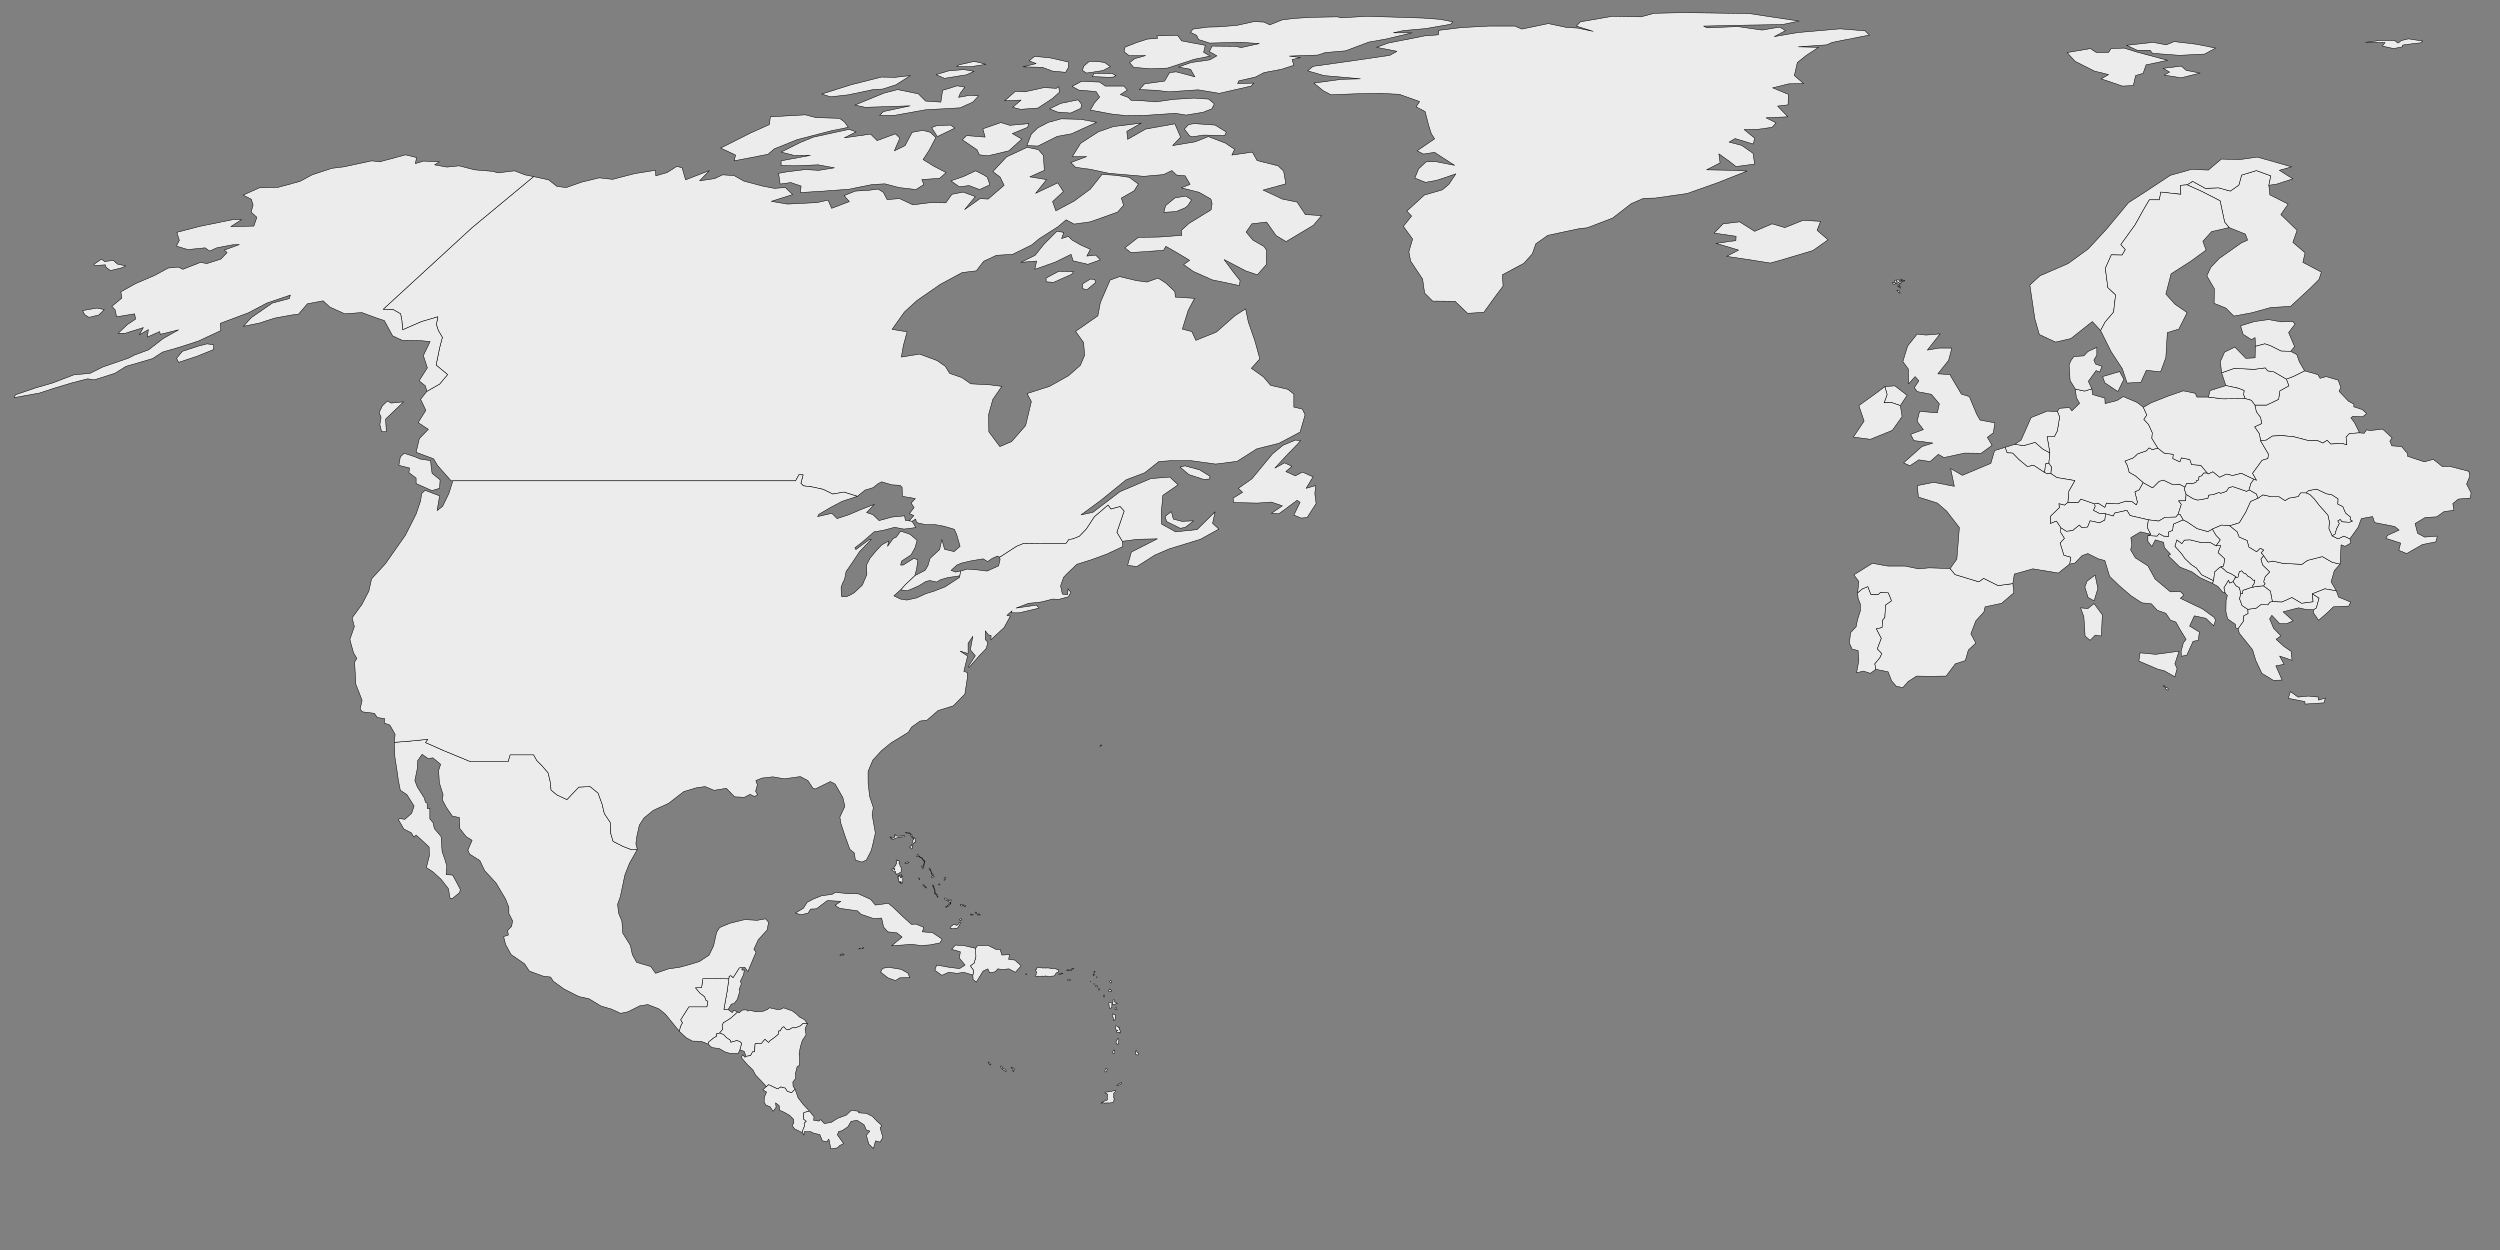 <?xml version="1.0" encoding="UTF-8" standalone="no"?>
<!--
*************Map created by Simplemaps.com********************		
*************Attribution is highly appreciated!***************
*************http://simplemaps.com****************************

The MIT License (MIT)

Copyright (c) 2020 Pareto Softare, LLC DBA Simplemaps.com

Permission is hereby granted, free of charge, to any person obtaining a copy
of this software and associated documentation files (the "Software"), to deal
in the Software without restriction, including without limitation the rights
to use, copy, modify, merge, publish, distribute, sublicense, and/or sell
copies of the Software, and to permit persons to whom the Software is
furnished to do so, subject to the following conditions:

The above copyright notice and this permission notice shall be included in
all copies or substantial portions of the Software.

THE SOFTWARE IS PROVIDED "AS IS", WITHOUT WARRANTY OF ANY KIND, EXPRESS OR
IMPLIED, INCLUDING BUT NOT LIMITED TO THE WARRANTIES OF MERCHANTABILITY,
FITNESS FOR A PARTICULAR PURPOSE AND NONINFRINGEMENT. IN NO EVENT SHALL THE
AUTHORS OR COPYRIGHT HOLDERS BE LIABLE FOR ANY CLAIM, DAMAGES OR OTHER
LIABILITY, WHETHER IN AN ACTION OF CONTRACT, TORT OR OTHERWISE, ARISING FROM,
OUT OF OR IN CONNECTION WITH THE SOFTWARE OR THE USE OR OTHER DEALINGS IN
THE SOFTWARE.

-->

<svg
   baseprofile="tiny"
   fill="#ececec"
   height="500"
   stroke="#000000"
   stroke-linecap="round"
   stroke-linejoin="round"
   stroke-width="0.2"
   version="1.2"
   viewbox="0 0 2000 857"
   width="1000"
   id="svg301"
   sodipodi:docname="us+europe.svg"
   inkscape:version="1.3.2 (091e20e, 2023-11-25, custom)"
   xmlns:inkscape="http://www.inkscape.org/namespaces/inkscape"
   xmlns:sodipodi="http://sodipodi.sourceforge.net/DTD/sodipodi-0.dtd"
   xmlns="http://www.w3.org/2000/svg"
   xmlns:svg="http://www.w3.org/2000/svg">
  <rect width="100%" height="100%" fill="#808080" stroke="none"/>
  <defs
     id="defs301" />
  <sodipodi:namedview
     id="namedview301"
     pagecolor="#ffffff"
     bordercolor="#666666"
     borderopacity="1.0"
     inkscape:showpageshadow="2"
     inkscape:pageopacity="0.0"
     inkscape:pagecheckerboard="0"
     inkscape:deskcolor="#d1d1d1"
     inkscape:zoom="0.99207081"
     inkscape:cx="472.24451"
     inkscape:cy="201.09452"
     inkscape:window-width="1920"
     inkscape:window-height="1017"
     inkscape:window-x="-8"
     inkscape:window-y="-8"
     inkscape:window-maximized="1"
     inkscape:current-layer="svg301" />
  <path
     d="m 891.441,232.032 0.4,1.2 1.4,-0.6 1.2,1.7 1.3,0.7 0.6,2.3 -0.5,2.2 1,2.7 2.3,1.5 0.1,1.7 -1.7,0.9 -0.1,2.1 -2.2,3.1 -0.9,-0.4 -0.2,-1.4 -3.1,-2.2 -0.7,-3 0.1,-4.4 0.5,-1.9 -0.9,-1 -0.5,-2.1 z"
     id="AL"
     name="Albania" />
  <path
     d="m 874.041,194.832 -0.3,0.8 0.7,2.1 -0.2,2.6 h -2.8 l 1.1,1.4 -1.3,4 -0.9,1.1 -4.4,0.1 -2.4,1.5 -4.2,-0.5 -7.3,-1.7 -1.3,-2.1 -4.9,1.1 -0.5,1.2 -3.1,-0.9 -2.6,-0.2 -2.3,-1.2 0.7,-1.5 -0.2,-1.1 1.4,-0.3 2.7,1.7 0.6,-1.7 4.4,0.3 3.5,-1.1 2.4,0.2 1.7,1.3 0.4,-1.1 -1,-4.1 1.7,-0.8 1.6,-2.9 3.8,2.1 2.6,-2.6 1.7,-0.5 4,1.9 2.3,-0.3 z"
     id="AT"
     name="Austria" />
  <path
     d="m 819.941,181.132 -0.4,4.2 -1.3,0.2 -0.4,3.5 -4.4,-2.9 -2.5,0.5 -3.5,-2.9 -2.4,-2.5 -2.2,-0.1 -0.8,-2.2 3.9,-1.2 3.6,0.5 4.5,-1.3 3.1,2.7 z"
     id="BE"
     name="Belgium" />
  <path
     d="m 936.041,225.632 -2.3,2.6 -1.3,4.5 2.1,3.6 -4.6,-0.8 -5,2 0.3,3.2 -4.6,0.6 -3.9,-2.3 -4,1.8 -3.8,-0.2 -0.8,-4.2 -2.8,-2.1 0.7,-0.8 -0.6,-0.8 0.6,-2 1.8,-2 -2.8,-2.7 -0.7,-2.4 1.1,-1.4 1.8,2.6 1.9,-0.4 4,0.9 7.6,0.4 2.3,-1.6 5.9,-1.5 4,2.3 z"
     id="BG"
     name="Bulgaria" />
  <path
     d="m 886.441,218.332 1.9,-0.1 -1.1,2.8 2.7,2.5 -0.5,2.9 -1.1,0.3 -0.9,0.6 -1.6,1.5 -0.4,3.5 -4.8,-2.4 -2.1,-2.7 -2.1,-1.4 -2.5,-2.4 -1.3,-1.9 -2.7,-3 0.8,-2.6 2,1.5 1,-1.4 2.3,-0.1 4.5,1.1 3.5,-0.1 z"
     id="BA"
     name="Bosnia and Herzegovina" />
  <path
     d="m 945.041,166.732 -3.9,-0.2 -0.8,0.6 1.5,2 2,4 -4.1,0.3 -1.3,1.4 0.3,3.1 -2.1,-0.6 -4.3,0.3 -1.5,-1.5 -1.7,1.1 -1.9,-0.9 -3.9,-0.1 -5.7,-1.5 -4.9,-0.5 -3.8,0.2 -2.4,1.6 -2.3,0.3 -0.5,-2.8 -1.9,-2.8 2.8,-1.3 -0.4,-2.4 -1.7,-2.3 -0.6,-2.7 h 4.7 l 4.8,-2.3 0.5,-3.4 3.6,-2 -1,-2.7 2.7,-1 4.6,-2.3 5.3,1.5 0.9,1.5 2.4,-0.7 4.8,1.4 1.1,2.9 -0.7,1.6 3.8,4 2.1,1.1 v 1.1 l 3.4,1.1 1.7,1.6 z"
     id="BY"
     name="Belarus" />
  <path
     d="m 291.241,403.832 h -1.7 l 1.3,-7.2 0.7,-5.1 0.1,-1 0.7,-0.3 0.9,0.8 2.5,-3.9 1.1,-0.1 -0.1,1 h 1 l -0.3,1.8 -1.3,2.7 0.4,1 -0.9,2.3 0.3,0.6 -1,3.3 -1.3,1.7 -1.1,0.2 z"
     id="BZ"
     name="Belize" />
  <path
     class="Canada"
     d="m 469.341,207.632 3.4,0.9 4.7,-0.2 -3.3,2.6 -2,0.4 -5.5,-2.7 -0.6,-2.1 2.5,-1.9 z"
     id="path9" />
  <path
     class="Canada"
     d="m 483.741,191.632 -2.4,0.1 -5.8,-1.9 -3.5,-3 1.9,-0.5 5.9,1.6 4.2,2.6 z"
     id="path10" />
  <path
     class="Canada"
     d="m 175.841,195.332 -3.1,0.9 -6.3,-2.8 v -2.2 l -2.9,-2.2 0.3,-1.8 -4.3,-1.1 0.6,-3.4 1.5,-1.4 4.1,1.3 2.4,1 4.1,0.6 0.2,2.2 0.4,2.9 3.2,2.6 z"
     id="path11" />
  <path
     class="Canada"
     d="m 514.941,181.832 -5,5.4 3.9,-2.1 2.9,1.4 -2.4,2.1 3.8,1.7 2.8,-1.5 4.3,1.9 -2.8,4.6 3.8,-1.1 -0.3,3.3 0.5,3.9 -3.6,5.6 -2.4,0.2 -2.9,-1.2 2.5,-5.1 -1.2,-0.8 -7.3,5.4 -3,-0.2 4.4,-3 -4.4,-1.5 -5.5,0.4 -9.6,-0.2 -0.2,-1.8 3.8,-2.3 -1.7,-1.6 5.4,-3.8 8.2,-9.9 4.2,-3.5 5,-2.1 2.1,0.2 -1.5,1.7 z"
     id="path12" />
  <path
     class="Canada"
     d="m 154.941,160.432 1.5,0.8 5,-0.5 -7.2,6.9 0.3,5 h -1.9 l -0.7,-2.8 0.5,-2.9 -0.8,-1.9 1.3,-2.7 z"
     id="path13" />
  <path
     class="Canada"
     d="m 438.341,112.932 -3.6,3 -1.7,-0.5 -0.1,-1.7 0.4,-0.4 2.8,-1.7 1.7,0.1 z"
     id="path14" />
  <path
     class="Canada"
     d="m 428.641,109.732 -7.2,3.2 -3,-0.2 v -1.5 l 5,-2.7 6,0.1 z"
     id="path15" />
  <path
     class="Canada"
     d="m 425.541,92.932 -0.9,2.5 2.7,-0.9 1.5,1.5 3.5,2 3.8,1.7 -1.4,2.7 3.5,-0.4 1.9,1.9 -5,1.8 -5.9,-1.4 -0.8,-2.6 -6.3,3.1 -8.2,2.9 0.7,-3.3 -6.3,0.5 5.7,-2.8 3.6,-4.5 5.1,-5.1 z"
     id="path16" />
  <path
     class="Canada"
     d="m 470.441,84.632 -4.9,0.3 0.7,-2.7 3.8,-3.1 4.3,-0.7 2.3,1.5 -1.5,2.3 -0.9,0.8 z"
     id="path17" />
  <path
     class="Canada"
     d="m 395.941,73.932 -4.1,1.9 -4.2,-1.6 -3.9,0.5 -3.4,-2.4 5,-1.7 4.9,-2.3 3,1.5 1.6,1 0.4,1 z"
     id="path18" />
  <path
     class="Canada"
     d="m 448.941,216.532 -2.2,-3.6 2.9,-8.5 -1.6,-1.8 -3.7,1 -1.1,-1.6 -5.5,4.7 -3.2,4.9 -2.8,2.9 -2.5,1 -1.7,0.3 -1.1,1.5 h -9.3 l -7.8,0.1 -2.7,1.1 -6.8,4.4 v -0.1 l -0.9,-0.4 -2,0.9 -1.9,1.3 -1.8,-1.1 -4.7,0.8 -3.9,0.9 -1.9,0.8 -2.3,2.1 1.8,0.7 1.7,-0.4 h 0.3 l -0.3,1.9 -4.8,0.7 -2.8,0.8 -1.7,1 -2.6,-0.6 -1.6,0.3 -2.9,1.8 -4.6,2 -2.7,-0.4 2,-2.2 3.7,-3.5 4.1,-2.1 1.1,-1.8 0.9,-3 3.8,-3.5 0.9,-4 1.1,3.9 3.8,0.9 2.4,-2.1 -1.4,-4.8 -0.9,-2 -4,-1.2 -3.8,-0.7 h -3.9 l -3.4,-0.8 -0.4,-1.4 -1.4,0.9 -1.2,-0.2 1.9,-2.1 -1.8,-0.8 1.9,-2.4 -1.2,-1.8 1.7,-1.8 -5.2,-0.9 -0.1,-3.6 -0.8,-0.8 -3.3,-0.2 -4.1,-1.2 -1.5,0.8 -1.8,1.5 -3.3,1 -3.1,2.5 -5.4,-1.7 -4.4,0.8 -3.9,-1.9 -4.6,-1 -3.3,-0.4 -1,-1 0.9,-3.4 h -1.7 l -1.3,2.4 h -10.2 -17 -16.8 -14.9 -14.8 -14.7 -15.1 -4.8 -14.7 -14.1 -0.7 l -5.4,-6.1 -1.6,-2.7 -7,-2.6 1.3,-5.5 3.6,-3.7 -4.1,-2.7 3.1,-4.9 -2.1,-4.4 2.5,-3.2 5.1,-2.9 3.2,-3.8 -4.6,-3.8 1.4,-6.9 1.1,-4.2 -1.6,-2.7 -0.8,-2.4 0.6,-3.1 -6.5,1.9 -7.6,3.3 -0.3,-3.8 -0.5,-2.6 -2.8,-1.6 -4.2,-0.2 35.6,-32.7 24.6,-20.4 6,1.3 3.3,2.6 3.7,0.5 6.3,-2.2 7,-1.7 5.3,0.6 8.9,-2.3 8.2,-1.3 0.2,2.2 4.5,-1.3 3.9,-2.5 2.1,0.6 1.4,4.8 9.5,-3.7 -3.9,4.1 6,-0.9 3.2,-1.5 4.6,0.3 3.9,2.2 7.5,2 4.7,0.9 4.4,-0.3 2.9,2.8 -8.5,2.7 6.4,1.1 11.9,-0.6 4.4,-1 1.4,3.3 7.1,-2.7 -2.1,-2.4 4.5,-1.8 5.2,-0.3 3.9,-0.5 2.1,1.3 1.5,2.9 5,-0.4 5.3,2.5 7.2,-0.9 6,0.1 2.4,-3.4 4.5,-0.9 4.9,1.8 -4.3,5.2 6.2,-4.4 3.2,0.2 6.4,-5.5 -1.6,-3.3 -2.9,-2.2 5.5,-5.9 8.2,-3.8 4.5,0.9 2,2.3 0.4,6 -5.8,2.6 6.7,1.1 -4.4,5.5 8.9,-4.2 2.2,3.5 -4.3,4 1.3,3.7 7.3,-3.9 6.5,-4.8 4.7,-5.9 5.5,0.4 5.4,0.8 3.6,2.7 -1.7,2.7 -5.1,2.9 0.9,2.9 -2.4,2.7 -10.9,3.9 -6.5,0.9 -3.2,-1.7 -3.3,2.8 -7.4,4.7 -3,2.5 -7.7,3.8 -6.5,0.4 -5.1,2.4 -2.9,3.8 -5.7,0.7 -8.7,4.7 -9.4,6.5 -5,4.6 -4.9,6.9 6,1 -1.5,5.5 -0.8,4.6 7.3,-1.2 7,2.6 3.3,2.3 1.7,2.8 4.9,1.7 3.6,2.5 7.6,0.4 4.8,0.6 -3.6,5.2 -1.7,6.1 0.1,6.9 4.4,5.9 4.7,-2 5.6,-6.4 2.3,-9.6 -1.7,-3.2 9,-2.9 7.5,-4.2 4.8,-4.2 1.7,-4 -0.4,-5.1 -3.2,-4.5 8.9,-6.2 1,-5.3 3.9,-9 3.8,-1.4 6.7,1.6 4.2,0.6 4.5,-1.6 3.1,2 3.6,3.4 0.2,2.2 7.7,0.5 -2.6,4.9 -2.3,7.4 3.8,1 1.6,3.5 8.2,-3.3 7.5,-6.6 4.2,-2.7 1.1,5.3 2.6,7.5 2,7.2 -3.4,3.8 4.8,3.4 2.9,3.4 6.9,1.6 2.4,1.9 v 5.2 l 3.4,0.8 1.1,2.3 -2,6.9 -4.3,2.3 -4.2,2.2 -8.8,2.2 -7.9,5 -8.6,1.1 -10.1,-1.4 h -7.3 l -5.3,0.4 -5.7,4.5 -7.4,2.8 -10.1,8.2 -7.9,5.8 4.7,-1 10.9,-8.3 12.3,-5.2 7.6,-0.6 3.3,3.1 -6.1,4.2 -0.6,6.7 0.1,4.8 5.6,3.1 8.6,-0.9 7.2,-7.1 -1,4.6 2.5,2.3 -7.4,4.1 -12.4,3.8 -5.8,2.5 -7.2,4.6 -3.7,-0.5 1.5,-5.3 10.4,-5.3 -8.1,0.2 z"
     id="path19" />
  <path
     class="Canada"
     d="m 342.441,52.732 -4.7,2.4 10.5,-1.5 2.6,2.6 7.3,-2.7 1.8,1.7 -2.2,5.1 4.3,-2.1 2.8,-5.3 4.3,-0.8 3,0.8 2.2,2.1 -2.7,5.1 -2.4,3.7 4.2,2.6 5,2.6 -2.6,2.3 -7.1,0.5 0.8,2 -3.2,2 -6.7,-0.8 -5.7,-1.5 -5.1,0.3 -9.5,1.9 -11.3,0.8 -7.9,0.5 0.3,-2.6 -4.1,-1.4 -4.3,0.6 -0.6,-4.3 3.3,-0.6 7.3,-0.9 5.5,0.3 6.2,-1 -6.5,-1.2 -9.1,0.4 -5.7,-0.1 v -1.9 l 11.7,-2.2 -6.3,0.1 -5.4,-1.4 7.8,-3.9 5.2,-2.1 14.2,-3.1 z"
     id="path20" />
  <path
     class="Canada"
     d="m 381.941,51.232 -7,3.4 -2.3,-3.6 2.1,-0.8 5.5,-0.2 z"
     id="path21" />
  <path
     class="Canada"
     d="m 490.541,52.832 -0.7,1.4 -4.1,-0.1 -4.1,-0.1 -4.9,0.7 -0.9,-0.4 -2.1,-2.7 1.7,-1.8 2.2,-0.4 8.4,0.6 z"
     id="path22" />
  <path
     class="Canada"
     d="m 450.741,52.532 0.3,3.2 7.2,-4.1 11.7,-2.1 2.3,5.3 -3.2,3.4 9,-1.5 5.3,-2.1 6.8,2.6 3.7,2.5 -1.1,2.3 8.2,-1.2 1.9,3.4 8.4,2.1 2.2,2.1 0.9,5.1 -9.1,2.5 7.7,3.6 5.9,1.2 3.3,5 6.5,0.4 -3.3,3.9 -10.9,6.5 -4,-2.4 -3.8,-5.4 -5.9,0.7 -2.3,3.3 2.7,3.2 4.5,2.6 1,1.5 -0.1,5.7 -3.6,4.1 -4.7,-1.6 -8.6,-4.5 3.6,4.9 2.8,3.5 -0.3,2 -10.9,-2.3 -7.6,-3.4 -3.8,-2.7 2.4,-1.7 -4.8,-2.9 -4.7,-2.7 -0.9,1.6 -13.1,0.9 -2.4,-1.9 5.4,-4.2 8.1,-0.1 9.3,-0.7 -0.2,-2 3.1,-2.8 8.8,-5.4 0.4,-2.5 -0.5,-1.8 -4.7,-2.7 -7.1,-1.8 3.5,-1.4 -2,-3.4 -3.4,-0.3 -1.9,-1.8 -3.3,1.6 -7.9,0.7 -14,-1.2 -7.4,-1.6 -5.9,-0.8 -1.9,-1.9 6.3,-2.4 h -5.7 l 3.3,-5.3 7.1,-4.6 6,-2.1 11.2,-1.4 z"
     id="path23" />
  <path
     class="Canada"
     d="m 400.341,49.032 3.6,1.1 7.6,-0.7 -0.5,1.5 -6.1,2.5 3.8,2.2 -5.2,4.7 -8.4,2 -3.4,-0.4 -0.9,-2 -5.9,-4 1.7,-1.7 7.4,0.6 -0.9,-3.3 z"
     id="path24" />
  <path
     class="Canada"
     d="m 422.941,54.532 -7.8,3.9 -4.4,-0.2 1.8,-4.6 2.6,-2.5 4.2,-2.2 5.2,-1.4 7.9,0.2 6.2,1.2 -10.1,4.6 z"
     id="path25" />
  <path
     class="Canada"
     d="m 307.141,61.732 -13.5,2.6 0.6,-2.3 -6,-2.8 4.4,-2.2 7.5,-3.8 7.6,-3.4 0.4,-3.1 14,-0.8 4.2,1.1 9.5,0.3 1.9,1.4 1.6,2.2 -6.5,1.3 -13.9,3.6 -9.2,3.7 z"
     id="path26" />
  <path
     class="Canada"
     d="m 432.341,43.332 -4.1,1.9 -5.2,-0.4 -3.2,-1.3 4.5,-2.2 6.9,-1.4 1.4,1.8 z"
     id="path27" />
  <path
     class="Canada"
     d="m 423.541,34.632 0.2,2.3 -2.8,2.5 -5.8,3.8 -6.9,0.5 -3.2,-0.8 3.4,-2.9 -6.6,0.3 4.3,-3.8 3.8,0.2 7.7,-1.7 4.9,0.3 z"
     id="path28" />
  <path
     class="Canada"
     d="m 384.141,37.232 -0.7,1.7 4.4,-0.8 3.6,0.2 -2.3,2.5 -5.1,2.3 -13.9,0.8 -12.3,2.2 -6,0.1 1.5,-1.6 10.7,-2.3 -17.9,0.6 -4.2,-0.9 11.7,-4.8 5.4,-1.4 8.3,1.7 2.9,2.9 6.1,0.4 0.7,-4.7 5.8,-1.8 3.1,0.5 z"
     id="path29" />
  <path
     class="Canada"
     d="m 439.841,32.832 2.3,1.6 h 7.4 l 1.4,1.6 -2.8,1.8 3.1,1.1 1.2,1.2 4.9,0.2 5.1,0.4 7.1,-1 8.1,-0.5 5.8,0.4 2.3,1.9 -1,2 -3.6,1.4 -6.7,1.1 -4.3,-0.7 -11.8,0.8 -8,0.1 -5.6,-0.6 -8.6,-1.6 1.6,-2.8 2.1,-2.4 -1.4,-2.2 -7,-0.6 -2.6,-1.5 3.8,-2 z"
     id="path30" />
  <path
     class="Canada"
     d="m 364.141,30.232 -5.8,3.7 -5.3,1.7 -3.8,0.2 -9.9,2.1 -7.1,0.8 -3.6,-1.1 11.7,-3.7 12.2,-3.1 5.5,0.1 z"
     id="path31" />
  <path
     class="Canada"
     d="m 445.341,30.832 -1.8,0.1 -6.6,-0.3 0.7,-1.3 7.2,0.1 1.6,0.8 z"
     id="path32" />
  <path
     class="Canada"
     d="m 386.541,29.932 -8.8,1.4 -3.3,-1.5 5.1,-1.5 6,-0.5 4.1,0.7 z"
     id="path33" />
  <path
     class="Canada"
     d="m 394.341,25.732 -5.7,0.9 h -6 l 1,-0.7 5.7,-1.3 1.7,0.2 z"
     id="path34" />
  <path
     class="Canada"
     d="m 441.141,28.232 -6.6,1 -1.6,-1.1 0.6,-1.7 2.2,-1.9 4.4,0.2 1.7,0.3 2.3,1.6 z"
     id="path35" />
  <path
     class="Canada"
     d="m 427.341,27.032 -1.1,1.9 -5.3,-0.5 -4,-1.5 -7.8,-0.2 5.3,-1.3 -2.8,-1.1 2.2,-1.8 6.1,0.6 7.5,1.7 z"
     id="path36" />
  <path
     class="Canada"
     d="m 481.441,20.932 2.7,1.5 -6.5,1.3 -10.6,3.5 -6.8,0.3 -6.8,-0.6 -1.6,-1.9 2.1,-1.6 4.3,-1.2 h -6.6 l -2,-1.5 0.4,-1.9 4.9,-1.9 4.1,-1.3 4,-0.3 -0.3,-1 8.3,-0.2 1.6,2.2 4.7,0.9 4.8,0.9 z"
     id="path37" />
  <path
     class="Canada"
     d="m 560.641,6.932 8.7,0.3 6.7,0.5 5.2,1 -1.1,1 -9.8,1.7 -9,0.8 -4,0.9 h 7.5 l -10.5,2.5 -6.8,1.2 -9.3,3.5 -8.1,0.7 -3.1,1 -11.3,0.4 4.4,0.6 -3.3,0.8 0.7,2.3 -5,1.6 -6.9,1.3 -3.5,1.8 -6.6,1.5 -0.5,1.1 6.5,-0.2 -1.1,1.2 -12.7,2.9 -8.5,-1.4 -11.7,0.8 -5,-0.6 -6.8,-0.3 2.1,-2.3 8,-1.1 2,-3.4 2.6,-0.3 7.5,2 -1.7,-3 -4.9,-0.9 5,-1.8 7.6,-1.1 2.8,-1.6 -3,-1.7 1.1,-2.2 9.4,0.1 2.2,0.5 7.3,-1.6 -7.3,-0.5 -12.6,0.3 -4.4,-1.4 -0.8,-1.7 -2.5,-1.2 1.1,-1.3 6,-0.8 4.2,-0.1 7.4,-0.6 6.8,-1.5 3.9,0.2 2.4,1.1 5,-2 5.2,-0.6 6.5,-0.4 10.4,-0.2 1.3,0.4 10.3,-0.6 7,0.2 z"
     id="path38" />
  <path
     d="m 837.841,201.532 0.2,1.1 -0.7,1.5 2.3,1.2 2.6,0.2 -0.3,2.5 -2.1,1.1 -3.8,-0.8 -1,2.5 -2.4,0.2 -0.9,-1 -2.7,2.2 -2.5,0.3 -2.2,-1.4 -1.8,-2.7 -2.4,1 v -2.9 l 3.6,-3.5 -0.2,-1.6 2.3,0.6 1.3,-1.1 h 4.2 l 1,-1.3 z"
     id="CH"
     name="Switzerland" />
  <path
     d="m 318.041,435.632 1.2,3.5 2,2.6 2.5,2.7 -2.2,0.6 -0.1,2.6 1.1,0.9 -0.9,0.8 0.2,1.1 -0.6,1.3 -0.3,1.3 -3,-1.4 -1.1,-1.4 0.7,-1.1 -0.1,-1.4 -1.5,-1.5 -2.2,-1.3 -1.8,-0.8 -0.3,-1.9 -1.4,-1.1 0.2,1.8 -1.2,1.6 -1.2,-1.8 -1.7,-0.7 -0.7,-1.2 0.1,-2 0.9,-2 -1.5,-0.9 1.4,-1.3 0.9,-0.8 3.6,1.7 1.3,-0.8 1.8,0.5 0.8,1.3 1.7,0.5 z"
     id="CR"
     name="Costa Rica" />
  <path
     d="m 348.241,359.732 1.9,2.3 5.2,-0.7 1.8,1.5 4.2,4 3.2,2.9 1.8,-0.1 3.2,1.3 -0.6,1.8 4,0.3 3.9,2.6 -0.8,1.5 -3.8,0.8 -3.8,0.3 -3.7,-0.5 -8.1,0.6 4.2,-3.5 -2.1,-1.7 -3.6,-0.4 -1.7,-1.9 -0.8,-3.6 -3.2,0.2 -5,-1.7 -1.5,-1.4 -7.1,-1 -1.8,-1.2 2.3,-1.6 -5.4,-0.3 -4.4,3.3 -2.3,0.1 -1,1.6 -2.8,0.7 -2.3,-0.7 3.2,-1.9 1.5,-2.4 2.7,-1.4 3,-1.2 4.3,-0.6 1.4,-0.8 4.7,0.5 4.4,0.1 z"
     id="CU"
     name="Cuba" />
  <path
     d="m 863.141,179.232 2.5,2 3.7,0.5 -0.2,1.7 2.8,1.3 0.6,-1.6 3.4,0.7 0.7,2 3.7,0.3 2.6,3.1 h -1.5 l -0.7,1.1 -1.1,0.3 -0.2,1.4 -0.9,0.3 -0.1,0.6 -1.6,0.6 -2.2,-0.1 -0.6,1.4 -2.4,-1.2 -2.3,0.3 -4,-1.9 -1.7,0.5 -2.6,2.6 -3.8,-2.1 -3,-2.6 -2.6,-1.5 -0.7,-2.7 -1,-1.8 3.4,-1.3 1.7,-1.6 3.5,-1.2 1.1,-1.2 1.3,0.7 z"
     id="CZ"
     name="Czech Republic" />
  <path
     d="m 857.341,162.932 1.4,3.1 -1.2,1.7 1.9,2.1 1.5,3.3 -0.2,2.2 2.4,3.9 -2.2,0.6 -1.3,-0.7 -1.1,1.2 -3.5,1.2 -1.7,1.6 -3.4,1.3 1,1.8 0.7,2.7 2.6,1.5 3,2.6 -1.6,2.9 -1.7,0.8 1,4.1 -0.4,1.1 -1.7,-1.3 -2.4,-0.2 -3.5,1.1 -4.4,-0.3 -0.6,1.7 -2.7,-1.7 -1.4,0.3 -5.5,-1.9 -1,1.3 h -4.2 l 0.4,-4.5 2.4,-4.2 -7.2,-1.2 -2.4,-1.6 0.2,-2.7 -1,-1.4 0.4,-4.2 -1.1,-6.5 h 2.9 l 1.2,-2.3 0.9,-5.6 -0.9,-2.1 0.8,-1.3 4,-0.3 1,1.3 3.1,-3 -1.3,-2.3 -0.4,-3.4 3.7,0.8 2.9,-0.9 0.3,2.3 4.9,1.4 0.1,2.2 4.7,-1.2 2.6,-1.6 5.6,2.4 z"
     id="DE"
     name="Germany" />
  <path
     class="Denmark"
     d="m 849.541,151.732 -2.4,4.9 -5.2,-3.5 -0.9,-2.5 6.8,-2 z"
     id="path41" />
  <path
     class="Denmark"
     d="m 836.741,155.532 -2.9,0.9 -3.7,-0.8 -2.1,-3.4 -0.4,-6.1 0.6,-1.7 1.3,-1.8 4,-0.3 1.6,-1.7 3.6,-1.7 v 3.1 l -1.2,2 0.7,1.6 2.6,0.9 -1,2.3 -1.4,-0.6 -3.1,4.3 z"
     id="path42" />
  <path
     d="m 389.141,390.032 0.3,-1.8 -1.3,-1.9 1.5,-1.1 0.7,-2.5 -0.1,-3.4 0.8,-1.1 h 4.3 l 3.2,1.6 1.5,-0.1 0.7,2.3 3.1,-0.2 -0.4,1.9 2.5,0.3 2.5,2.3 -2.3,2.6 -2.6,-1.4 -2.6,0.3 -1.8,-0.3 -1.1,1.2 -2.2,0.4 -0.7,-1.6 -1.9,0.9 -2.7,4.4 -1.3,-1 z"
     id="DO"
     name="Dominican Republic" />
  <path
     d="m 917.141,128.632 0.9,1 -2.6,3.4 2.4,5.6 -1.6,1.9 -3.8,-0.1 -4.4,-2.2 -2.1,-0.7 -3.8,1 -0.1,-3.5 -1.5,0.8 -3.3,-2.1 -1,-3.4 5.5,-1.7 5.6,-0.8 5.1,0.9 z"
     id="EE"
     name="Estonia" />
  <path
     d="m 907.541,74.132 0.4,3.8 7.3,3.7 -2.9,4.2 6.5,6.3 -1.7,4.8 4.9,4.2 -0.9,3.8 7.4,3.9 -0.9,2.9 -3.4,3.4 -8,7.4 -8,0.5 -7.6,2.1 -7.1,1.3 -3.2,-3.2 -4.7,-1.9 0.1,-5.8 -3,-5.2 1.6,-3.4 3.3,-3.5 8.8,-6.2 2.6,-1.2 -0.9,-2.4 -6.5,-2.6 -1.8,-2.2 -1.8,-8.5 -7.2,-3.7 -6,-2.7 2.2,-1.4 5.1,2.8 5.3,-0.2 4.7,1.3 3.4,-2.4 1.1,-4 5.9,-1.8 5.8,2.1 z"
     id="FI"
     name="Finland" />
  <path
     class="United Kingdom"
     d="m 760.141,162.232 -3.5,-1.2 -3,0.1 1.2,-3.3 -0.9,-3.2 4,-0.3 4.9,3.8 z"
     id="path43" />
  <path
     class="United Kingdom"
     d="m 776.041,133.532 -5.1,6.5 4.7,-0.8 h 5.1 l -1.3,4.9 -4.3,5.4 4.9,0.3 0.3,0.7 4.2,7.1 3.2,1 2.9,7 1.4,2.4 5.9,1.1 -0.6,4 -2.4,1.8 1.9,3.2 -4.4,3.2 -6.5,-0.1 -8.4,1.8 -2.2,-1.3 -3.3,2.9 -4.5,-0.7 -3.6,2.4 -2.5,-1.2 7.3,-6.5 4.4,-1.4 -7.6,-1 -1.3,-2.5 5.1,-1.9 -2.5,-3.3 1,-4 7.1,0.6 0.8,-3.6 -3.1,-3.7 -0.1,-0.1 -5.7,-1.1 -1.1,-1.6 1.8,-2.7 -1.5,-1.7 -2.6,2.9 -0.1,-5.9 -2.2,-3 1.9,-6.2 3.8,-4.8 3.6,0.4 z"
     id="path44" />
  <path
     class="Greece"
     d="m 916.141,276.632 3.1,2.2 4.1,-0.4 4,0.4 v 1.2 l 2.8,-0.8 -0.5,1.9 -7.6,0.5 -0.1,-1 -6.6,-1.3 z"
     id="path45" />
  <path
     class="Greece"
     d="m 925.341,243.932 -3.2,-0.2 -2.7,-0.6 -6.2,1.6 4,3.6 -2.5,1.1 h -2.9 l -3.1,-3.3 -0.9,1.4 1.6,3.8 2.9,3 -1.9,1.4 3.2,2.9 2.8,1.9 0.4,3.6 -5,-1.7 1.8,3.3 -3.3,0.6 2.5,5.7 -3.5,0.1 -4.6,-2.8 -2.4,-5.1 -1.3,-4.3 -2.3,-2.9 -3,-3.7 -0.5,-1.8 2.2,-3.1 0.1,-2.1 1.7,-0.9 -0.1,-1.7 3.4,-0.5 1.8,-1.4 2.8,0.1 0.8,-1.1 1,-0.2 3.8,0.2 4,-1.8 3.9,2.3 4.6,-0.6 -0.3,-3.2 2.7,1.7 -1.1,4 z"
     id="path46" />
  <path
     d="m 699.741,5.432 19.9,3 -6.7,1.4 -13,0.2 -18.5,0.4 1.4,0.7 12.3,-0.5 9.7,1.4 7,-1.2 2.4,1.4 -4.5,2.4 9.2,-1.6 17.1,-1.5 10,0.8 1.7,1.7 -14.8,2.9 -2.2,1 -11.4,0.8 8.1,0.2 -4.9,3.2 -3.6,2.9 -1.2,5.2 3.7,3.2 -5.9,0.1 -6.5,1.6 6.3,2.6 -0.1,4.2 -4.2,0.5 4.1,4.3 -8.7,0.4 4,2 -1.6,1.8 -5.7,0.8 -5.5,0.1 4.2,3.4 -0.5,2.4 -7.3,-2.2 -2.4,1.4 5,1.3 4.6,3.2 0.6,4.3 -7.4,1 -2.7,-2.1 -4.2,-3 0.5,3.6 -5.4,2.8 10.7,0.2 5.5,0.3 -11.9,4.7 -12.2,4.3 -12.7,1.8 -4.6,0.1 -4.9,2.1 -7.5,5.8 -10.2,3.9 -3,0.3 -6.1,1.3 -6.6,1.4 -4.8,3.4 -1.4,4 -3.4,3.8 -8.6,4.6 0.3,4.5 -3.6,4.8 -4.1,5.7 -6.5,0.4 -5,-4.8 -9,-0.1 -3.2,-3.2 -0.8,-5.6 -4.8,-7.2 -0.7,-3.7 1.5,-5.1 -3.7,-5.1 3.3,-4.1 -1.9,-2 7,-6.4 7.2,-2.1 2.6,-2.2 2.8,-4.2 -5.5,1.9 -2.6,0.8 -4.1,0.7 -4.2,-1.7 1.5,-3.7 3,-2.8 3.8,-0.1 7.6,1.5 -5.3,-3.4 -2.7,-1.8 -4.4,0.7 -2.6,-1.3 7,-4.8 -1.3,-2 -1.1,-3.5 -1.4,-5.4 -3.6,-1.9 1.4,-2.1 -8.1,-2.9 -7.7,-0.4 -10.1,0.2 -9.5,0.4 -3.1,-1.6 -3.8,-3.1 11,-1.5 7.6,-0.2 -14.6,-1.3 -6.5,-1.9 2.2,-1.8 15.7,-2.2 15,-2.2 2.8,-1.6 -8.1,-1.6 4.6,-1.7 14.7,-2.9 5.4,-0.4 0.2,-1.8 9,-1.1 11,-0.6 h 10.4 l 2.8,1.2 10.6,-2.2 7.1,1.5 4.6,0.3 6.2,1.3 -6.7,-2.1 1.6,-1.7 12.7,-2.2 11.6,0.2 5.1,-1.4 11.9,-0.3 z"
     id="GL"
     name="Greenland" />
  <path
     d="m 291.541,391.532 -0.7,5.1 -1.3,7.2 h 1.7 l 1.7,1.2 0.6,-1 1.5,0.8 -2.8,2.5 -2.9,1.8 -0.5,1.2 0.3,1.3 -1.3,1.6 -1.4,0.4 0.3,0.8 -1.2,0.7 -2,1.6 -0.3,0.9 -2.8,-1.1 -3.5,-0.1 -2.4,-1.3 -2.8,-2.6 0.4,-1.9 0.8,-1.5 -0.7,-1.2 3.3,-5.2 h 7.2 l 0.4,-2.2 -0.8,-0.4 -0.5,-1.4 -1.9,-1.5 -1.8,-2.1 2.5,-0.1 0.5,-3.6 h 5.2 z"
     id="GT"
     name="Guatemala" />
  <path
     d="m 323.041,409.532 -1.9,-0.1 -0.9,0.9 -2,0.8 h -1.4 l -1.3,0.8 -1.1,-0.2 -0.9,-1 -0.6,0.2 -0.9,1.5 -0.5,-0.1 -0.2,1.4 -2.1,1.7 -1.2,0.8 -0.6,0.8 -1.5,-1.3 -1.4,1.7 h -1.2 l -1.3,0.1 -0.2,3.2 h -0.8 l -0.8,1.5 -1.8,0.3 -0.8,-2 -1.7,-0.6 0.7,-2.6 -0.7,-0.7 -1.2,-0.4 -2.5,0.7 -0.1,-0.8 -1.6,-1.1 -1.1,-1.2 -1.6,-0.6 1.3,-1.6 -0.3,-1.3 0.5,-1.2 2.9,-1.8 2.8,-2.5 0.6,0.3 1.3,-1.1 1.6,-0.1 0.5,0.5 0.9,-0.3 2.6,0.6 2.6,-0.2 1.8,-0.7 0.8,-0.7 1.7,0.3 1.3,0.4 1.5,-0.1 1.2,-0.6 2.5,0.9 0.8,0.2 1.6,1.2 1.5,1.4 1.9,1 z"
     id="HN"
     name="Honduras" />
  <path
     d="m 884.941,211.632 1.5,2.5 1.7,1.8 -1.7,2.4 -2.4,-1.4 -3.5,0.1 -4.5,-1.1 -2.3,0.1 -1,1.4 -2,-1.5 -0.8,2.6 2.7,3 1.3,1.9 2.5,2.4 2.1,1.4 2.1,2.7 4.8,2.4 -0.5,1 -5,-2.3 -3.2,-2.3 -4.8,-1.9 -4.7,-4.6 1,-0.5 -2.5,-2.7 -0.3,-2.1 -3.3,-1 -1.4,2.7 -1.6,-2.1 v -2.2 l 0.1,-0.1 3.6,0.2 0.8,-1 1.8,1 2,0.1 -0.1,-1.7 1.7,-0.7 0.3,-2.5 3.9,-1.7 1.6,0.8 4,2.7 4.3,1.2 z"
     id="HR"
     name="Croatia" />
  <path
     d="m 390.241,379.332 0.1,3.4 -0.7,2.5 -1.5,1.1 1.3,1.9 -0.3,1.8 -3.6,-1.1 -2.7,0.4 -3.4,-0.4 -2.7,1.2 -2.8,-2 0.7,-2.1 5.1,0.9 4.1,0.5 2.2,-1.4 -2.3,-2.8 0.4,-2.5 -3.5,-1 1.5,-1.7 3.4,0.2 z"
     id="HT"
     name="Haiti" />
  <path
     d="m 899.641,195.932 3,1.7 0.5,1.7 -2.9,1.3 -1.9,4.2 -2.6,4.3 -3.9,1.2 -3.2,-0.3 -3.7,1.6 -1.8,1 -4.3,-1.2 -4,-2.7 -1.6,-0.8 -1.2,-2.1 -0.8,-0.1 1.3,-4 -1.1,-1.4 h 2.8 l 0.2,-2.6 2.7,1.7 1.9,0.6 4.1,-0.7 0.3,-1.3 1.9,-0.2 2.3,-0.9 0.6,0.4 2.3,-0.8 1,-1.5 1.6,-0.4 5.5,1.9 z"
     id="HU"
     name="Hungary" />
  <path
     d="m 760.141,162.232 0.7,4.4 -3.9,5.5 -8.8,3.6 -6.8,-0.9 4.3,-6.4 -2.1,-6.2 6.7,-4.8 3.7,-2.8 0.9,3.2 -1.2,3.3 3,-0.1 z"
     id="IE"
     name="Ireland" />
  <path
     d="m 728.241,88.532 -1.4,3.6 4.4,3.8 -6.1,4.3 -13.1,3.9 -3.9,1.1 -5.6,-0.9 -11.9,-1.8 4.8,-2.5 -9,-2.7 7.9,-1.1 0.1,-1.7 -8.8,-1.3 3.6,-3.7 6.6,-0.8 6,3.8 7,-3 5.1,1.5 7.3,-2.9 z"
     id="IS"
     name="Iceland" />
  <path
     class="Italy"
     d="m 871.641,260.432 -1.7,5.1 0.9,1.9 -0.9,3.3 -4.2,-2.4 -2.7,-0.7 -7.5,-3.2 0.5,-3.3 6.2,0.6 5.4,-0.7 z"
     id="path60" />
  <path
     class="Italy"
     d="m 837.641,241.432 3.3,4.5 -0.4,8.5 -2.4,-0.4 -2.1,2.1 -2,-1.7 -0.5,-7.7 -1.3,-3.6 2.9,0.3 z"
     id="path61" />
  <path
     class="Italy"
     d="m 859.341,207.932 -0.4,3.1 1.4,2.7 -4.1,-1 -3.9,2.3 0.4,3.1 -0.5,1.8 1.9,3.2 5,3.2 2.9,5.3 6.1,5.1 4,-0.1 1.4,1.4 -1.4,1.3 4.8,2.3 4,1.9 4.7,3.4 0.6,1.1 -0.8,2.3 -3.1,-3 -4.6,-1 -1.9,4.1 3.9,2.4 -0.4,3.3 -2.1,0.4 -2.5,5.5 -2.2,0.5 -0.1,-2 0.9,-3.4 1.1,-1.4 -2.3,-3.7 -1.8,-3.2 -2.2,-0.8 -1.8,-2.7 -3.4,-1.2 -2.4,-2.6 -3.8,-0.4 -4.3,-2.8 -4.9,-4.2 -3.7,-3.6 -1.9,-6.3 -2.6,-0.7 -4.2,-2.1 -2.3,0.8 -2.9,3 -2.1,0.4 0.5,-2.7 -2.8,-0.8 -1.5,-4.9 1.7,-1.9 -1.5,-2.4 0.1,-1.8 2.2,1.4 2.5,-0.3 2.7,-2.2 0.9,1 2.4,-0.2 1,-2.5 3.8,0.8 2.1,-1.1 0.3,-2.5 3.1,0.9 0.5,-1.2 4.9,-1.1 1.3,2.1 z"
     id="path62" />
  <path
     d="m 359.941,391.132 -1.8,1.1 -3,-1.1 -2.9,-2.3 0.8,-1.5 2.4,-0.4 1.3,0.2 3.7,0.6 2.7,1.5 0.8,1.8 z"
     id="JM"
     name="Jamaica" />
  <path
     d="m 914.541,151.632 1,2.7 -3.6,2 -0.5,3.4 -4.8,2.3 h -4.7 l -1.4,-1.9 -2.5,-0.7 -0.6,-1.5 0.2,-1.7 -2.2,-0.9 -5.1,-1.1 -1.7,-5.1 5.1,-1.8 7.9,0.4 4.5,-0.6 0.9,1.2 2.5,0.4 z"
     id="LT"
     name="Lithuania" />
  <path
     d="m 820.341,189.432 -1.4,0.1 -1.1,-0.5 0.4,-3.5 1.3,-0.2 1,1.4 z"
     id="LU"
     name="Luxembourg" />
  <path
     d="m 916.241,140.532 2.5,1.3 1,2.9 2.1,3.6 -4.6,2.3 -2.7,1 -5,-2.9 -2.5,-0.4 -0.9,-1.2 -4.5,0.6 -7.9,-0.4 -5.1,1.8 -0.5,-4.5 1.7,-3.8 4.1,-2 4.4,4.5 3.7,-0.2 0.1,-4.6 3.8,-1 2.1,0.7 4.4,2.2 z"
     id="LV"
     name="Latvia" />
  <path
     d="m 932.841,214.332 -1.3,-2.9 0.2,-2.7 -0.6,-2.7 -3.4,-3.8 -2,-2.6 -1.8,-1.8 -1.6,-0.7 1.1,-0.9 3.2,-0.6 4,1.9 2,0.3 2.6,1.7 -0.1,2.1 2,1 1.1,2.6 2,1.6 -0.2,1 1,0.6 -1.3,0.5 -3,-0.2 -0.6,-0.9 -1,0.5 0.6,1.1 -1.1,2.1 -0.6,2.1 z"
     id="MD"
     name="Moldova" />
  <path
     d="m 252.741,339.932 2.2,-0.2 -3.2,5.7 -1.8,4.6 -1.8,8.6 -1.1,3.1 0.4,3.5 1.3,3.2 0.4,4.9 3,4.8 0.8,3.7 1.7,3.1 5.7,1.7 1.9,2.7 5.2,-1.8 4.3,-0.6 4.4,-1.2 3.6,-1.1 3.9,-2.6 1.8,-3.7 1.2,-5.4 1.2,-1.9 4,-1.7 6.1,-1.5 4.9,0.3 3.4,-0.6 1.2,1.4 -0.6,3.1 -3.5,3.8 -1.8,3.9 0.9,1.1 -1.2,2.8 -2.1,5 -1.2,-1.7 -1.1,0.1 -1.1,0.1 -2.5,3.9 -0.9,-0.8 -0.7,0.3 -0.1,1 -5.2,-0.1 h -5.2 l -0.5,3.6 -2.5,0.1 1.8,2.1 1.9,1.5 0.5,1.4 0.8,0.4 -0.4,2.2 h -7.2 l -3.3,5.2 0.7,1.2 -0.8,1.5 -0.4,1.9 -5.6,-6.9 -2.6,-2.1 -4.4,-1.7 -3.2,0.5 -4.8,2.4 -2.9,0.6 -3.7,-1.7 -4.1,-1.2 -4.8,-2.9 -4.1,-0.9 -5.9,-3 -4.3,-3.1 -1.1,-1.7 -3.1,-0.4 -5.4,-2 -1.9,-2.9 -5.4,-3.7 -2.2,-4 -0.8,-3.2 1.9,-0.6 -0.3,-1.8 1.6,-1.7 0.4,-2.2 -1.5,-2.9 v -2.5 l -1.3,-3.3 -3.8,-6.4 -4.6,-5 -1.9,-4 -4.1,-2.6 -0.7,-1.6 1.7,-3.9 -2.4,-1.5 -2.5,-3.2 -0.2,-4.4 -2.8,-0.6 -2.3,-3.3 -1.7,-3.2 0.3,-2 -1.5,-4.8 -0.3,-4.9 0.8,-2.5 -3.1,-2.6 -1.9,0.3 -2.4,-1.7 -1.8,2.6 -0.1,3 -1,4.9 1,2.6 2.8,4.4 0.4,1.6 0.7,0.4 0.1,2.2 1,-0.1 v 4.2 l 1.3,1.6 0.5,2.3 2.7,3.2 0.4,6 1,2.8 0.9,3 -0.3,3.4 2.6,0.2 1.6,2.9 1.5,2.9 -0.3,1.2 -2.8,2.3 h -1 l -0.7,-3.9 -2.9,-3.7 -3.4,-3.1 -2.5,-1.6 1.2,-4.7 -0.1,-3.5 -2.1,-2 -3.1,-2.8 -0.9,0.8 -1,-1.7 -3,-1.5 -2.2,-3.8 0.5,-0.4 2.1,0.3 2.7,-2.4 1,-2.9 -2.9,-4.6 -2.6,-1.7 -0.8,-4 -0.6,-4.3 -0.8,-5.1 -0.2,-5.8 6.3,-0.5 7.1,-0.7 -0.9,1.3 7,3.1 10.9,4.5 h 10.8 4.3 l 0.8,-2.7 h 9.4 l 1.3,2.3 2.1,2.1 2.4,2.8 0.8,3.3 0.4,3.6 2.3,1.9 4,1.9 4.8,-5 4.5,-0.2 3.2,2.6 1.6,4.4 0.9,3.8 2.4,3.6 0.2,4.5 0.9,3 3.9,2 z"
     id="MX"
     name="Mexico" />
  <path
     d="m 908.941,240.632 -1,0.2 -0.8,1.1 -2.8,-0.1 -1.8,1.4 -3.4,0.5 -2.3,-1.5 -1,-2.7 0.5,-2.2 0.7,0.1 0.1,-1.3 2.9,-1 1.2,-0.3 1.7,-0.3 2.4,-0.2 2.8,2.1 z"
     id="MK"
     name="Macedonia" />
  <path
     d="m 894.041,231.232 -0.8,1.4 -1.4,0.6 -0.4,-1.2 -1.9,3.1 0.5,2.1 -1.1,-0.5 -1.7,-2.1 -2.3,-1.3 0.5,-1 0.4,-3.5 1.6,-1.5 0.9,-0.6 1.4,1.1 0.9,0.9 1.7,0.7 2.1,1.3 z"
     id="ME"
     name="Montenegro" />
  <path
     d="m 323.041,409.532 -0.5,0.7 -0.5,1.4 0.4,2.3 -1.5,2.2 -0.8,2.6 -0.5,2.8 0.2,1.7 -0.1,2.9 -0.9,0.6 -0.7,2.8 0.2,1.7 -1.2,1.6 0.1,1.7 0.8,1.1 -1.4,1.4 -1.7,-0.5 -0.8,-1.3 -1.8,-0.5 -1.3,0.8 -3.6,-1.7 -0.9,0.8 -1.8,-2 -2.5,-2.6 -1.1,-2.1 -2.2,-2.1 -2.5,-2.9 0.7,-1 0.8,1 0.5,-0.4 1.8,-0.3 0.8,-1.5 h 0.8 l 0.2,-3.2 1.3,-0.1 h 1.2 l 1.4,-1.7 1.5,1.3 0.6,-0.8 1.2,-0.8 2.1,-1.7 0.2,-1.4 0.5,0.1 0.9,-1.5 0.6,-0.2 0.9,1 1.1,0.2 1.3,-0.8 h 1.4 l 2,-0.8 0.9,-0.9 z"
     id="NI"
     name="Nicaragua" />
  <path
     class="Norway"
     d="m 917.141,71.532 -6.4,2.1 -3.2,0.5 0.8,-3.8 -5.8,-2.1 -5.9,1.8 -1.1,4 -3.4,2.4 -4.7,-1.3 -5.3,0.2 -5.1,-2.8 -2.2,1.4 -2.6,0.2 0.1,3.6 -8,-0.9 -0.6,3.1 h -4 l -2.3,3.9 -3.4,6.1 -5.7,7.9 1.8,2 -1.3,2.2 -4.3,-0.1 -2.4,5.4 1,7.7 3.1,2.9 -0.8,6.9 -3.4,4 -1.8,3.4 -3.3,-3.6 -8.6,6.8 -6.1,1.4 -6.5,-3 -1.8,-6.3 -2,-13.5 4,-3.7 11.3,-4.9 8.1,-5.9 7.2,-7.8 8.9,-10.7 6.4,-4.1 10.3,-6.8 8.5,-2.4 6.7,0.3 5.2,-4.4 7.4,0.2 7,-1 13.7,3.9 -4.9,1.4 z"
     id="path68" />
  <path
     class="Norway"
     d="m 880.041,29.232 -7.6,1.9 -6.8,-1.1 2.2,-1.2 -2.6,-1.5 7.3,-0.9 1.9,1.7 z"
     id="path69" />
  <path
     class="Norway"
     d="m 854.441,20.732 12.6,3.4 -8.6,1.8 -1.2,3.4 -3,0.9 -0.9,4 -4.4,0.2 -8.5,-2.9 3,-1.7 -5.7,-1.4 -7.7,-3.9 -3.2,-3.5 9.3,-1.6 2.3,1.5 h 5 l 1,-1.5 5.2,-0.2 z"
     id="path70" />
  <path
     class="Norway"
     d="m 878.841,17.732 7.4,1.5 -4.4,2.4 -10.1,0.5 -10.7,-0.8 -1,-1.2 h -5.1 l -4.3,-2 10.5,-1.2 5.4,1 3.1,-1.3 z"
     id="path71" />
  <path
     d="m 352.741,450.232 -0.7,0.9 1.1,3.8 -1.1,1.9 -1.8,-0.5 -0.9,3.1 -1.8,-1.8 -1,-3.5 1.4,-1.7 -1.4,-0.4 -0.9,-2.1 -2.8,-1.8 -2.4,0.4 -1.3,2.2 -2.4,1.6 -1.2,0.2 -0.6,1.4 2.5,3.5 -1.6,0.8 -0.8,0.9 -2.7,0.4 -0.8,-3.9 -0.8,1.1 -1.8,-0.4 -1,-2.5 -2.3,-0.5 -1.5,-0.7 h -2.4 l -0.2,1.4 -0.6,-1 0.3,-1.3 0.6,-1.3 -0.2,-1.1 0.9,-0.8 -1.1,-0.9 0.1,-2.6 2.2,-0.6 1.9,2.3 -0.2,1.4 2.2,0.3 0.6,-0.6 1.5,1.6 2.8,-0.5 2.5,-1.6 3.5,-1.3 2,-1.9 3.1,0.4 -0.2,0.6 3.1,0.2 2.4,1.2 1.8,1.9 z"
     id="PA"
     name="Panama" />
  <path
     d="m 883.341,158.832 5.9,0.7 8.8,-0.1 2.5,0.7 1.4,1.9 0.6,2.7 1.7,2.3 0.4,2.4 -2.8,1.3 1.9,2.8 0.5,2.8 3.2,5.4 -0.3,1.7 -2.3,0.7 -3.8,5.2 1.6,2.8 -1.1,-0.4 -5,-2.4 -3.5,0.9 -2.4,-0.6 -2.8,1.3 -2.7,-2.2 -1.9,0.9 -0.3,-0.4 -2.6,-3.1 -3.7,-0.3 -0.7,-2 -3.4,-0.7 -0.6,1.6 -2.8,-1.3 0.2,-1.7 -3.7,-0.5 -2.5,-2 -2.4,-3.9 0.2,-2.2 -1.5,-3.3 -1.9,-2.1 1.2,-1.7 -1.4,-3.1 3.1,-1.8 7.1,-2.8 5.8,-2 4.8,1 0.6,1.5 z"
     id="PL"
     name="Poland" />
  <path
     d="m 922.341,197.132 1.6,0.7 1.8,1.8 2,2.6 3.4,3.8 0.6,2.7 -0.2,2.7 1.3,2.9 2.4,1.2 2.3,-1.1 2.4,1.1 0.4,1.7 -2.3,1.3 -1.6,-0.6 -0.4,7.7 -3.1,-0.7 -4,-2.3 -5.9,1.5 -2.3,1.6 -7.6,-0.4 -4,-0.9 -1.9,0.4 -1.8,-2.6 -1,-1.1 1,-1.1 -1.3,-0.7 -1.5,1.4 -3.1,-1.9 -0.7,-2.6 -3.2,-1.4 -0.8,-2.1 -3,-2.4 3.9,-1.2 2.6,-4.3 1.9,-4.2 2.9,-1.3 2,-1.4 3.2,0.7 h 3.2 l 2.5,1.6 1.6,-1 3.6,-0.6 1,-1.5 z"
     id="RO"
     name="Romania" />
  <path
     d="m 295.941,419.932 -0.7,1.5 -3.3,-0.1 -2,-0.6 -2.2,-1.3 -3,-0.4 -1.5,-1.4 0.3,-0.9 2,-1.6 1.2,-0.7 -0.3,-0.8 1.4,-0.4 1.6,0.6 1.1,1.2 1.6,1.1 0.1,0.8 2.5,-0.7 1.2,0.4 0.7,0.7 z"
     id="SV"
     name="El Salvador" />
  <path
     d="m 905.441,222.232 -1.1,1.4 0.7,2.4 2.8,2.7 -1.8,2 -0.6,2 0.6,0.8 -0.7,0.8 -2.4,0.2 -1.7,0.3 -0.3,-0.5 0.6,-0.7 0.4,-1.6 -0.7,0.1 -1.1,-1.2 -0.9,-0.3 -0.8,-1 -1,-0.4 -0.8,-0.9 -0.9,0.4 -0.5,2.1 -1.2,0.4 0.4,-0.5 -2.1,-1.3 -1.7,-0.7 -0.9,-0.9 -1.4,-1.1 1.1,-0.3 0.5,-2.9 -2.7,-2.5 1.1,-2.8 -1.9,0.1 1.7,-2.4 -1.7,-1.8 -1.5,-2.5 3.7,-1.6 3.2,0.3 3,2.4 0.8,2.1 3.2,1.4 0.7,2.6 3.1,1.9 1.5,-1.4 1.3,0.7 -1,1.1 z"
     id="RS"
     name="Serbia" />
  <path
     d="m 901.541,191.732 -1.2,1.7 -0.7,2.5 -1,0.6 -5.5,-1.9 -1.6,0.4 -1,1.5 -2.3,0.8 -0.6,-0.4 -2.3,0.9 -1.9,0.2 -0.3,1.3 -4.1,0.7 -1.9,-0.6 -2.7,-1.7 -0.7,-2.1 0.3,-0.8 0.6,-1.4 2.2,0.1 1.6,-0.6 0.1,-0.6 0.9,-0.3 0.2,-1.4 1.1,-0.3 0.7,-1.1 h 1.5 l 0.3,0.4 1.9,-0.9 2.7,2.2 2.8,-1.3 2.4,0.6 3.5,-0.9 z"
     id="SK"
     name="Slovakia" />
  <path
     d="m 873.241,207.932 -3.9,1.7 -0.3,2.5 -1.7,0.7 0.1,1.7 -2,-0.1 -1.8,-1 -0.8,1 -3.6,-0.2 1.1,-0.5 -1.4,-2.7 0.4,-3.1 4.2,0.5 2.4,-1.5 4.4,-0.1 0.9,-1.1 0.8,0.1 z"
     id="SI"
     name="Slovenia" />
  <path
     d="m 891.641,91.032 -7,1.6 -3.5,3.9 1.3,3.5 -6.2,4.5 -7.8,5 -2.1,8.1 3.7,4.1 4.8,3.3 -3.3,6.6 -4.6,1.4 -0.6,10 -2.1,5.7 -5.7,-0.6 -2.2,4.8 -5.5,0.3 -1.9,-5.7 -4.5,-6.9 -4.2,-8.4 1.8,-3.4 3.4,-4 0.8,-6.9 -3.1,-2.9 -1,-7.7 2.4,-5.4 4.3,0.1 1.3,-2.2 -1.8,-2 5.7,-7.9 3.4,-6.1 2.3,-3.9 h 4 l 0.6,-3.1 8,0.9 -0.1,-3.6 2.6,-0.2 6,2.7 7.2,3.7 1.8,8.5 z"
     id="SE"
     name="Sweden" />
  <path
     class="Turkey"
     d="m 925.341,243.932 1.2,-0.7 1.1,-4 -2.7,-1.7 5,-2 4.6,0.8 0.9,2.5 4.8,2 -0.7,1.6 -6.2,0.3 -2,2 -3.9,3.4 -2,-2.9 z"
     id="path86" />
  <path
     d="m 960.641,178.632 2.3,2.7 0.1,1.2 6.7,2.2 3.6,-1 3.6,2.9 2.9,-0.1 7.7,2 0.4,1.9 -1.3,3.2 1.8,3.5 -0.3,2.1 -4.8,0.4 -2.2,1.8 0.4,2.7 -3.9,0.5 -3,2.1 -4.6,0.3 -4,2.4 1,3.9 2.8,1.5 5.1,-0.4 -0.6,2.3 -5.4,1.1 -6.3,3.6 -3.1,-1.3 0.7,-2.9 -5.9,-1.9 0.7,-1.2 4.6,-2.1 -1.7,-1.4 -8.1,-1.6 -0.8,-2.4 -4.5,0.8 -1.3,3.5 -3.3,4.6 -2.4,-1.1 -2.3,1.1 -2.4,-1.2 1.2,-0.7 0.6,-2.1 1.1,-2.1 -0.6,-1.1 1,-0.5 0.6,0.9 3,0.2 1.3,-0.5 -1,-0.6 0.2,-1 -2,-1.6 -1.1,-2.6 -2,-1 0.1,-2.1 -2.6,-1.7 -2,-0.3 -4,-1.9 -3.2,0.6 -1.1,0.9 h -2.1 l -1,1.5 -3.6,0.6 -1.6,1 -2.5,-1.6 h -3.2 l -3.2,-0.7 -2,1.4 -0.5,-1.7 -3,-1.7 0.7,-2.5 1.2,-1.7 1.1,0.4 -1.6,-2.8 3.8,-5.2 2.3,-0.7 0.3,-1.7 -3.2,-5.4 2.3,-0.3 2.4,-1.6 3.8,-0.2 4.9,0.5 5.7,1.5 3.9,0.1 1.9,0.9 1.7,-1.1 1.5,1.5 4.3,-0.3 2.1,0.6 -0.3,-3.1 1.3,-1.4 4.1,-0.3 1.8,0.2 1,-1.4 1.5,0.3 4.9,-0.6 3.8,3.5 -0.9,1.3 0.8,1.9 z"
     id="UA"
     name="Ukraine" />
  <path
     d="m 901.241,234.832 -1.2,0.3 -2.9,1 -0.1,1.3 -0.7,-0.1 -0.6,-2.3 -1.3,-0.7 -1.2,-1.7 0.8,-1.4 1.2,-0.4 0.5,-2.1 0.9,-0.4 0.8,0.9 1,0.4 0.8,1 0.9,0.3 1.1,1.2 0.7,-0.1 -0.4,1.6 -0.6,0.7 z"
     id="XK"
     name="Kosovo" />
  <path
     d="m 819.941,181.132 -2.8,-1.5 -3.1,-2.7 -4.5,1.3 -3.6,-0.5 2.5,-1.7 4,-9 6.5,-2.6 4,0.2 0.9,2.1 -0.9,5.6 -1.2,2.3 h -2.9 z"
     id="NL"
     name="Netherlands" />
  <path
     d="m 750.341,267.732 -2.2,1.6 -2.8,-0.9 -2.7,0.7 0.9,-5 -0.3,-3.9 -2.4,-0.6 -1.1,-2.4 0.5,-4.2 2.2,-2.3 0.5,-2.6 1.2,-3.8 v -2.7 l -0.9,-2.3 -0.2,-2.2 1.9,-1.6 2.2,-0.9 1.2,3.1 h 3 l 0.9,-0.8 3.1,0.2 1.3,3.2 -2.4,1.7 -0.3,5 -0.8,0.9 -0.3,3.1 -2.3,0.5 2,3.8 -1.6,4.2 1.8,1.9 -0.8,1.7 -2,2.4 z"
     id="PT"
     name="Portugal" />
  <path
     class="Russian Federation"
     d="m 898.041,159.432 -8.8,0.1 -5.9,-0.7 0.7,-2.6 6.3,-2 5.1,1.1 2.2,0.9 -0.2,1.7 z"
     id="path92" />
  <path
     class="Russian Federation"
     d="m 968.241,17.132 -4.3,0.5 -2.9,0.4 v 0.7 l -3.6,0.7 -4.5,-1 1.1,-1.4 -7.8,-0.1 6.3,-0.8 h 5.2 l 1.5,1.1 1.3,-1 2.8,-0.7 5.8,0.9 z"
     id="path99" />
  <path
     d="m 780.041,227.432 2,2.4 9.5,2.9 1.9,-1.4 5.8,2.9 5.9,-0.8 0.4,3.7 -4.9,4.2 -6.6,1.4 -0.5,2.1 -3.2,3.5 -2,5.2 2,3.7 -3,2.8 -1.2,4.2 -4,1.3 -3.7,4.9 -6.8,0.1 -5,-0.1 -3.4,2.2 -2.1,2.4 -2.6,-0.5 -1.9,-2.2 -1.4,-3.6 -4.9,-1 -0.4,-2.2 2,-2.4 0.8,-1.7 -1.8,-1.9 1.6,-4.2 -2,-3.8 2.3,-0.5 0.3,-3.1 0.8,-0.9 0.3,-5 2.4,-1.7 -1.3,-3.2 -3.1,-0.2 -0.9,0.8 h -3 l -1.2,-3.1 -2.2,0.9 -1.9,1.6 0.5,-4.5 -2,-2.7 7.4,-4.6 6.2,1.1 h 6.9 l 5.4,1.1 4.3,-0.4 z"
     id="ES"
     name="Spain" />
  <path
     class="France"
     d="m 839.141,235.432 -1.5,4.9 -2.4,-1.3 -1.3,-4.2 0.9,-2.4 3.2,-2.4 z"
     id="path101" />
  <path
     class="France"
     d="m 817.841,189.032 1.1,0.5 1.4,-0.1 2.4,1.6 7.2,1.2 -2.4,4.2 -0.4,4.5 -1.3,1.1 -2.3,-0.6 0.2,1.6 -3.6,3.5 v 2.9 l 2.4,-1 1.8,2.7 -0.1,1.8 1.5,2.4 -1.7,1.9 1.5,4.9 2.8,0.8 -0.5,2.7 -4.5,3.6 -10.2,-1.7 -7.4,2.1 -0.6,3.8 -5.9,0.8 -5.8,-2.9 -1.9,1.4 -9.5,-2.9 -2,-2.4 2.7,-3.8 1,-12.6 -5.1,-6.6 -3.7,-3.2 -7.6,-2.4 -0.4,-4.6 6.5,-1.3 8.3,1.6 -1.5,-7.1 4.7,2.7 11.4,-4.8 1.5,-5.1 4.2,-1.3 0.8,2.2 2.2,0.1 2.4,2.5 3.5,2.9 2.5,-0.5 z"
     id="path102" />
  <path
     class="United States"
     d="m 342.941,198.532 -6.1,2 -4.7,2.5 -4.6,2.7 -0.5,0.9 5.7,-1.3 2.1,2.1 4.6,-1.5 4.9,-2.1 5.4,-2.1 -3.1,3.3 2.5,0.8 2.5,2.4 5.1,-1.4 5.1,-0.5 0.3,1.8 1.5,0.2 1.2,0.2 1.5,2.5 -4.7,0.6 h -0.1 l -3.7,-0.7 -4.5,1.2 -3.7,0.6 -4.7,4.1 -3,2.3 0.4,0.7 5.5,-4.1 h 0.7 l -4.7,4.9 -2.9,4.4 -2.5,3.6 -0.6,3.1 -0.8,1.5 -0.6,1.7 0.1,3.3 0.3,0.5 1.8,-0.1 1.6,-0.7 1.4,-0.8 3.3,-3.1 1.8,-4.2 -0.1,-3.9 1.4,-2.7 2.6,-3.1 2.1,-2.2 2.7,-1.5 -0.4,2.1 2.2,-3.1 1.3,-0.6 1.7,-2.4 3.8,1.3 2.8,2.4 -0.8,2.9 -1.6,2.9 -3.8,2.5 -0.4,1.6 h 1 l 4.3,-2.7 1.6,0.6 -0.5,3.7 -0.7,2.6 -3.7,3.5 -2,2.2 -2.7,2.4 2.7,1.3 2.5,0.4 4,-0.9 3.7,-1.7 3,-0.9 4.6,-1.8 5.8,-3.8 0.1,-0.6 0.3,-1.9 2.7,-0.8 3.9,0.3 4,0.5 4.6,-2.1 0.6,-2.5 -0.2,-0.9 6.8,-4.4 2.7,-1.1 7.8,-0.1 h 9.3 l 1.1,-1.5 1.7,-0.3 2.5,-1 2.8,-2.9 3.2,-4.9 5.5,-4.7 1.1,1.6 3.7,-1 1.6,1.8 -2.9,8.5 2.2,3.6 0.2,2.1 -6.4,3 -6,2.2 -6,1.9 -4,3.8 -1.3,1.4 -1.2,3.4 0.7,3.3 2.1,0.2 0.2,-2.3 1.1,1.4 -1,1.8 -3.8,1 -2.5,-0.1 -4.2,1.1 -2.3,0.3 -3.1,0.3 -5,1.9 8.1,-1.2 1.1,1.2 -7.9,1.9 h -3.3 l 0.4,-0.8 -2.1,1.8 1.4,0.3 -2.5,4.6 -5.3,4.9 0.1,-1.7 -1.1,-0.3 -1.2,-1.6 v 3.5 l 1,1.1 -0.6,2.4 -2.4,2.5 -4.5,5.1 -0.4,-0.2 2.9,-4.4 -2,-2.4 1,-5.4 -1.9,2.8 v 4.1 l -3.2,-1 3,2 -1.5,6.1 1.4,0.5 v 2.2 l -1,6.4 -4.6,4.7 -6.1,1.9 -4.4,3.8 -2.8,0.4 -3.4,2.4 -1.3,2.1 -6.9,4.2 -3.8,3.1 -3.5,3.8 -1.9,4.5 v 4.5 l 0.6,5.5 1.5,4.5 -0.5,2.8 1.3,7.4 -1,4.4 -0.6,2.5 -2,3.9 -1.8,0.8 -2.6,-0.8 -0.4,-2.8 -1.8,-1.5 -2,-5.5 -1.6,-4.9 -0.4,-2.5 2,-4.3 -0.8,-3.5 -3.1,-5.4 -1.9,-1 -6.1,3 -0.9,-0.4 -2,-3 -3,-1.6 -6.4,0.9 -4.6,-0.8 -4.3,0.5 -2.5,1 0.6,1.7 -0.7,2.6 0.8,1.3 -1.2,0.8 -1.8,-0.9 -2.3,1.2 -3.9,-0.2 -3.3,-3.4 -4.9,0.8 -3.6,-1.5 -3.5,0.5 -5,1.5 -6.1,4.7 -6.1,2.8 -3.7,3 -1.9,2.9 -1,4.5 -0.4,3 0.6,2.2 -2.2,0.2 -3.6,-1.4 -3.9,-2 -0.9,-3 -0.2,-4.5 -2.4,-3.6 -0.9,-3.8 -1.6,-4.4 -3.2,-2.6 -4.5,0.2 -4.8,5 -4,-1.9 -2.3,-1.9 -0.4,-3.6 -0.8,-3.3 -2.4,-2.8 -2.1,-2.1 -1.3,-2.3 h -9.4 l -0.8,2.7 h -4.3 -10.8 l -10.9,-4.5 -7,-3.1 0.9,-1.3 -7.1,0.7 -6.3,0.5 0.3,-3.2 -2.1,-3.7 -2.2,-0.8 0.1,-1.8 -2.9,-0.4 -1.2,-1.7 -4.8,-0.6 -0.9,-1.1 0.8,-3.5 -2.5,-6.4 -0.5,-8.9 0.9,-1.5 -1.3,-2.1 -1.5,-5.4 1.8,-5.2 -0.9,-3.5 3.9,-5.3 2.8,-5.4 1.1,-4.9 5.5,-6 4,-5.7 4,-5.7 4.3,-8.5 1.8,-5.3 0.4,-2.9 1.4,-1.3 5.8,2.2 -1,5.9 2.2,-1.7 2.5,-5.1 1.6,-5.1 h 14.1 14.7 4.8 15.1 14.7 14.8 14.9 16.8 17 10.2 l 1.3,-2.4 h 1.7 l -0.9,3.4 1,1 3.3,0.4 4.6,1 3.9,1.9 4.4,-0.8 z"
     id="path108" />
  <path
     class="United States"
     d="m 78.441,142.632 -7,2.3 -0.8,-1.6 2.3,-2.8 6.4,-2.1 3.5,-0.9 2.6,0.4 v 1.9 z"
     id="path109" />
  <path
     class="United States"
     d="m 39.441,126.032 -3.9,0.9 -1.7,-1.1 -0.8,-1.6 5.7,-1 3,0.6 z"
     id="path110" />
  <path
     class="United States"
     d="m 40.641,103.632 1.2,1 3.5,-0.5 1.6,1.5 3.3,0.7 -1.2,0.7 -4.9,1.2 -1.7,-1.3 -0.3,-1 -4.3,0.3 -0.3,-0.5 z"
     id="path111" />
  <path
     class="United States"
     d="m 213.441,70.632 -24.6,20.4 -35.6,32.7 4.2,0.2 2.8,1.6 0.5,2.6 0.3,3.8 7.6,-3.3 6.5,-1.9 -0.6,3.1 0.8,2.4 1.6,2.7 -1.1,4.2 -1.4,6.9 4.6,3.8 -3.2,3.8 -5.1,2.9 -0.6,-2.2 -2.5,-2 3.3,-5.2 -1.6,-4.9 2.7,-5.6 -4.1,-0.4 -7.1,-0.1 -3.8,-1.8 -3.3,-6.1 -3.3,-1.1 -5.7,-2.1 -6.8,0.5 -6,-2.7 -2.7,-2.5 -6.3,1.2 -3.5,4.1 -2.9,0.4 -6.6,1.2 -6.2,2 -6.4,1.3 3.2,-3.5 8.4,-5.8 6.8,-1.8 0.4,-1.4 -9.4,3.2 -7.4,3.9 -11.2,4.2 0.2,2.9 -9,4.2 -7.7,2.5 -6.6,1.9 -4,2.6 -10.6,3.1 -4.5,2.8 -8.2,2.6 -2.7,-0.4 -6.2,1.6 -7,2.1 -6.1,2 -10,1.8 0.4,-1.1 8.2,-2.8 6.6,-1.9 8.6,-3.3 6.5,-0.6 5,-2.5 10.4,-3.6 2.3,-1.2 5.7,-2.1 5.8,-4.5 6.2,-3.5 -7.3,1.8 -0.3,-1.1 -4.9,2.2 0.4,-3 -3.6,2.1 1.6,-2.9 -7.3,2.3 h -2.8 l 3.7,-3.5 3.3,-2.2 -0.4,-2.1 -7.2,1.2 -0.6,-2.8 -1.3,-1.4 4,-3.3 -0.4,-2.5 5.9,-3.3 7.7,-3.3 5.3,-2.9 4.1,-0.4 1.8,0.9 7.1,-2.8 2.5,0.5 5.6,-1.8 2.5,-2.6 -1.1,-1 6,-2.2 -2.8,0.1 -6.2,1.2 -2.9,1.3 -1.8,-1.3 -6.9,0.7 -4.6,-1.4 1.2,-2.3 -1,-3.2 9.2,-2.4 13.2,-2.7 h 3.5 l -4.3,2.8 9.2,-0.2 1.2,-3.5 -2.3,-2.1 0.8,-2.8 -0.7,-2.3 -3.3,-1.7 6.5,-2.9 7.5,-0.2 8.8,-2.4 4.8,-2.6 7.9,-2.6 4.8,-0.6 11.2,-2.4 3.1,0.4 10.4,-2.8 4.4,1.1 -0.5,2.4 3.3,-1 6.3,0.3 -1.9,1.2 4.9,0.9 4.9,-0.5 6.2,1.6 7.2,0.6 2.2,0.6 6.6,-0.8 4.1,1.6 z"
     id="path112" />
  <path
     d="m 396.341,426.032 -0.5,-0.2 -0.5,-0.5 0.1,-0.6 0.2,0.3 0.4,0.4 0.3,0.5 z"
     id="AW"
     name="Aruba" />
  <path
     d="m 437.641,388.932 h -0.2 l 0.3,-0.4 h 0.3 l -0.2,0.3 z"
     id="AI"
     name="Anguilla" />
  <path
     class="American Samoa"
     d="m 27.7,593.3 -0.3,0.4 -0.2,0.3 -0.2,0.1 -0.4,-0.3 0.2,-0.2 h 0.3 l 0.1,-0.2 z"
     id="path113" />
  <path
     class="American Samoa"
     d="m 34.3,593.3 -0.5,0.1 -0.1,-0.2 0.4,-0.1 z"
     id="path114" />
  <path
     class="Antigua and Barbuda"
     d="m 444.141,395.932 0.6,0.3 -0.2,0.3 h -0.2 l -0.7,0.1 -0.2,-0.1 v -0.5 l 0.3,-0.1 0.1,-0.3 h 0.2 z"
     id="path115" />
  <path
     class="Antigua and Barbuda"
     d="m 444.141,392.232 h 0.2 l 0.2,0.2 0.1,0.4 -0.1,0.3 -0.2,0.1 -0.1,-0.2 -0.3,-0.2 v -0.5 z"
     id="path116" />
  <path
     class="Bahamas"
     d="m 383.841,370.032 -0.4,0.5 -0.2,0.5 -0.6,0.3 h -0.5 l -0.1,-0.1 -0.4,0.2 -0.5,0.1 -0.6,-0.2 -0.4,0.1 -0.1,-0.5 0.3,-0.2 0.2,-0.3 0.4,-0.2 0.3,-0.4 h 0.4 l 0.3,-0.2 0.2,0.3 0.5,0.2 0.5,-0.2 0.7,-1 h 0.3 v 0.2 z"
     id="path117" />
  <path
     class="Bahamas"
     d="m 384.041,368.332 -0.2,-0.6 0.6,-0.3 0.3,0.3 v 0.2 l -0.3,0.1 z"
     id="path118" />
  <path
     class="Bahamas"
     d="m 384.441,361.832 0.2,-0.1 0.5,0.3 h 0.4 l 0.4,0.1 0.3,0.2 v 0.3 l -0.2,0.1 -0.5,-0.4 h -0.4 l -0.1,-0.1 -0.5,0.2 -0.5,-0.2 v -0.1 l 0.2,-0.5 z"
     id="path119" />
  <path
     class="Bahamas"
     d="m 380.541,360.032 -0.2,0.4 v 0.7 l -0.1,0.4 -0.4,0.3 -0.2,0.4 -0.4,0.3 -0.7,0.3 -0.1,0.2 -0.2,-0.2 0.1,-0.2 0.4,-0.1 0.2,-0.2 v -0.2 l 0.4,-0.1 0.2,-0.4 0.4,-0.1 0.3,-0.4 -0.2,-0.3 h -0.4 l -0.2,-0.2 0.4,-0.5 0.1,-0.1 z"
     id="path120" />
  <path
     class="Bahamas"
     d="m 378.641,359.732 0.1,0.1 h 0.4 l 0.4,0.2 -0.4,0.4 -0.1,-0.2 h -0.2 l -0.4,-0.1 -0.4,-0.2 -0.3,-0.6 0.3,-0.1 0.4,0.1 z"
     id="path121" />
  <path
     class="Bahamas"
     d="m 369.441,353.832 0.6,0.7 0.3,0.2 0.3,0.5 -0.3,-0.1 -0.1,-0.2 -0.3,-0.1 -0.4,-0.4 -0.2,-0.1 -0.2,-0.4 z"
     id="path122" />
  <path
     class="Bahamas"
     d="m 373.141,353.832 0.3,0.6 0.2,0.5 v 0.4 l 0.2,0.2 0.2,0.7 v 0.9 l 0.2,0.3 0.5,0.2 0.4,0.6 v 0.8 l -0.4,-0.7 v -0.2 l -0.3,-0.4 -0.6,-0.2 0.2,-0.2 -0.3,-0.3 v -0.3 l 0.2,-0.3 -0.1,-0.5 -0.3,-0.4 0.1,-0.1 -0.3,-0.4 -0.1,-0.6 -0.2,0.1 z"
     id="path123" />
  <path
     class="Bahamas"
     d="m 376.041,353.832 -0.3,0.2 -0.3,-0.1 -0.1,-0.2 0.6,-0.2 z"
     id="path124" />
  <path
     class="Bahamas"
     d="m 367.841,351.932 -0.1,-0.1 -0.3,-0.7 h 0.2 z"
     id="path125" />
  <path
     class="Bahamas"
     d="m 378.341,351.432 -0.4,0.6 h -0.4 l 0.2,-0.3 0.1,-0.6 0.4,-0.3 0.1,0.4 z"
     id="path126" />
  <path
     class="Bahamas"
     d="m 359.841,350.232 -0.3,0.1 -0.2,0.3 -0.3,-0.1 0.6,-0.4 z"
     id="path127" />
  <path
     class="Bahamas"
     d="m 360.041,350.932 0.4,0.2 0.2,-0.2 0.1,-0.5 0.2,-0.1 0.2,0.6 v 0.5 l -0.1,0.3 0.1,0.6 v 0.3 l -0.4,0.8 -0.2,0.1 -0.4,-0.2 0.2,-0.3 0.4,-0.2 -0.1,-0.1 -0.6,0.4 -0.2,-0.2 0.4,-0.3 h -0.4 l -0.2,0.1 -0.2,-0.2 v -0.7 l 0.1,-0.2 -0.4,-0.5 v -0.2 l 0.4,-0.2 0.1,-0.3 0.3,-0.1 0.1,-0.2 0.6,-0.3 0.1,0.4 -0.5,0.4 z"
     id="path128" />
  <path
     class="Bahamas"
     d="m 373.541,350.332 0.1,0.5 -0.2,-0.1 -0.5,0.1 -0.4,0.1 -0.1,-0.2 0.3,-0.2 0.4,-0.3 v -0.2 l -0.4,-0.2 -0.2,-0.6 -0.1,-0.6 -0.4,-0.4 v -0.2 l -0.5,-0.5 0.3,-0.3 0.4,0.4 v 0.5 l 0.2,0.3 0.1,0.5 0.3,0.5 0.4,0.3 0.1,0.3 z"
     id="path129" />
  <path
     class="Bahamas"
     d="m 363.241,344.832 0.3,0.2 -0.6,0.3 -0.3,-0.1 -0.2,0.2 -0.5,-0.1 0.2,-0.3 0.4,-0.2 z"
     id="path130" />
  <path
     class="Bahamas"
     d="m 359.041,344.332 0.4,-0.2 0.3,0.3 -0.1,0.2 0.1,0.2 -0.2,0.4 0.3,0.3 0.2,0.9 0.2,0.3 0.4,0.5 -0.2,0.7 0.1,0.6 -0.2,0.3 -0.3,0.1 -0.4,0.4 -0.3,0.2 h -0.3 l -0.3,0.2 h -0.3 v -0.4 l -0.3,-0.2 0.1,-0.6 -0.3,0.3 -0.2,-0.1 -0.6,-0.4 -0.3,-0.3 -0.2,-0.3 0.7,-0.3 0.5,0.7 0.1,-0.6 -0.3,-0.1 -0.1,-0.3 0.1,-0.3 0.6,-0.6 0.2,-0.4 -0.1,-0.1 0.3,-0.4 v -0.5 l -0.2,-0.7 0.1,-0.1 h 0.3 z"
     id="path131" />
  <path
     class="Bahamas"
     d="m 367.141,341.732 0.1,0.2 0.3,0.4 0.8,0.7 0.5,0.1 0.1,0.1 0.2,0.4 0.3,0.4 0.5,0.4 v 0.2 l -0.2,0.8 -0.1,0.2 v 0.3 l -0.1,0.5 -0.2,0.3 -0.1,0.7 -0.1,0.1 -0.2,-0.6 -0.4,-0.3 0.1,-0.2 0.5,0.1 0.2,-0.2 -0.1,-0.2 0.1,-0.4 0.3,-0.4 0.1,-0.5 v -0.3 l -0.5,-0.4 -0.4,-0.7 -0.3,-0.2 -0.6,-0.3 -0.3,-0.3 -0.6,-0.2 -0.4,0.2 0.4,-0.9 z"
     id="path132" />
  <path
     class="Bahamas"
     d="m 358.341,334.232 0.5,0.2 h 0.1 l 0.7,0.1 0.2,-0.2 0.2,0.1 h 0.5 l 0.4,-0.2 h 0.4 l 0.3,-0.2 0.1,0.5 -0.1,0.2 h -0.3 -0.4 l -1.1,0.2 h -0.3 l -1.5,0.4 -0.7,0.4 h -0.4 l -0.2,-0.1 -0.3,-0.3 -0.5,-0.6 0.6,0.3 0.1,0.2 h 0.5 l 0.5,-0.2 0.4,-0.6 -0.3,-0.1 0.2,-0.3 0.1,-0.3 z"
     id="path133" />
  <path
     class="Bahamas"
     d="m 362.641,332.932 0.8,0.2 0.2,-0.1 0.4,0.3 0.9,1 0.2,0.6 0.4,0.1 0.7,0.5 v 0.2 l -0.2,0.5 0.2,0.7 h -0.4 l -0.5,0.4 -0.1,0.2 -0.3,1 -0.1,0.9 -0.2,0.2 -0.3,-0.2 -0.1,-0.4 -0.4,-0.1 0.3,-0.5 h 0.2 l 0.5,-0.4 -0.1,-0.4 0.2,-0.4 v -0.3 l 0.2,-0.3 v -0.6 l 0.2,-0.1 0.2,-0.3 0.1,-0.3 -0.3,-0.1 -0.5,-0.1 -0.1,-0.3 v -0.2 l -0.4,-0.2 v -0.3 l -0.3,-0.7 -0.2,-0.1 -0.3,0.1 -0.5,-0.1 h -0.3 l -0.6,-0.4 z"
     id="path134" />
  <path
     d="m 438.641,391.032 -0.1,-0.3 0.3,0.1 z"
     id="BL"
     name="Saint-Barthélemy" />
  <path
     d="m 440.741,298.032 h -0.3 l -0.1,0.1 0.1,0.2 -0.4,0.2 -0.1,-0.1 0.2,-0.1 h 0.1 l 0.1,-0.3 0.3,-0.1 z"
     id="BM"
     name="Bermuda" />
  <path
     d="m 454.941,422.032 -0.6,-0.2 -0.1,-0.5 v -0.8 l 0.2,-0.4 0.2,0.2 0.2,0.6 0.5,0.3 0.1,0.4 z"
     id="BB"
     name="Barbados" />
  <path
     d="m 402.441,428.532 h -0.3 l -0.4,-0.3 -0.3,-0.1 -0.3,-0.3 -0.1,-0.2 -0.3,-0.1 -0.2,-0.4 -0.3,-0.3 0.1,-0.5 0.5,0.3 0.1,0.5 0.4,0.4 0.7,0.2 0.2,0.3 0.3,0.4 z"
     id="CW"
     name="Curaçao" />
  <path
     class="Cayman Islands"
     d="m 336.141,381.832 0.3,0.1 0.2,-0.4 0.4,0.1 h 0.5 l 0.1,0.2 -0.2,0.2 -0.2,-0.1 -0.4,0.1 -0.2,0.1 h -0.7 z"
     id="path147" />
  <path
     class="Cayman Islands"
     d="m 344.241,379.332 -0.7,0.3 0.2,-0.3 z"
     id="path148" />
  <path
     class="Cayman Islands"
     d="m 344.841,379.432 -0.1,-0.1 0.8,-0.3 -0.2,0.3 z"
     id="path149" />
  <path
     d="m 445.441,405.732 0.5,0.1 0.2,0.5 v 0.6 l -0.1,0.8 -0.1,0.2 -0.2,0.1 -0.4,0.2 0.1,-0.4 -0.1,-0.2 -0.1,-0.7 -0.3,-0.5 v -0.3 l 0.1,-0.3 v -0.3 h 0.2 z"
     id="DM"
     name="Dominica" />
  <path
     class="Faeroe Islands"
     d="m 759.041,116.032 0.4,0.2 h 0.3 l 0.1,0.2 v 0.4 l 0.2,0.3 -0.1,0.2 -0.6,-0.4 -0.2,-0.4 -0.2,-0.2 -0.2,-0.3 z"
     id="path163" />
  <path
     class="Faeroe Islands"
     d="m 759.341,114.432 0.8,0.2 0.2,0.2 -0.1,0.4 -0.1,0.1 -0.4,-0.5 -0.5,-0.1 -0.2,-0.4 z"
     id="path164" />
  <path
     class="Faeroe Islands"
     d="m 758.061,113.072 0.08,0.16 h 0.3 v 0.3 h -0.4 l -0.2,0.2 -0.6,-0.2 -0.2,-0.1 -0.2,-0.3 0.5,-0.1 0.1,-0.1 0.557,0.093 -0.257,-0.193 0.2,-0.8 0.5,0.1 0.3,0.5 v 0.1 l 0.6,0.2 0.3,0.5 0.3,0.2 -0.1,0.6 -0.5,-0.4 -0.2,-0.2 -0.2,-0.1 -0.1,-0.2 -0.2,-0.2 h -0.5 z"
     id="path165" />
  <path
     class="Faeroe Islands"
     d="m 761.741,112.432 -0.2,-0.2 0.3,-0.2 z"
     id="path166" />
  <path
     class="Faeroe Islands"
     d="m 759.341,112.932 -0.4,-0.2 -0.3,-0.3 -0.1,-0.3 0.1,-0.1 0.4,-0.1 h 0.3 l 0.6,0.4 -0.1,0.2 0.1,0.2 0.6,0.2 v 0.2 l -0.4,0.3 z"
     id="path167" />
  <path
     class="Faeroe Islands"
     d="m 761.541,112.332 -0.3,0.4 -0.3,-0.2 h -0.3 l 0.2,-0.3 -0.1,-0.4 0.1,-0.1 0.2,0.4 z"
     id="path168" />
  <path
     class="Faeroe Islands"
     d="m 760.641,112.332 h -0.2 l -0.2,-0.4 0.1,-0.3 0.2,0.4 z"
     id="path169" />
  <path
     d="m 442.641,428.532 -0.4,0.3 -0.2,-0.1 -0.1,-0.5 0.2,-0.5 0.3,-0.4 h 0.3 l 0.1,0.3 -0.1,0.7 z"
     id="GD"
     name="Grenada" />
  <path
     class="Saint Kitts and Nevis"
     d="m 439.741,396.032 h -0.3 l -0.1,-0.2 0.2,-0.4 h 0.2 l 0.1,0.2 z"
     id="path173" />
  <path
     class="Saint Kitts and Nevis"
     d="m 439.041,394.532 -0.1,0.3 h -0.2 l -0.4,-0.2 -0.2,-0.2 0.3,-0.4 0.5,0.4 z"
     id="path174" />
  <path
     d="m 447.141,417.832 -0.2,-0.2 -0.4,-0.2 -0.1,-0.2 v -0.6 l 0.1,-0.2 0.7,-1.1 0.3,0.2 v 0.7 l -0.1,0.8 -0.1,0.4 z"
     id="LC"
     name="Saint Lucia" />
  <path
     d="m 437.641,390.032 -0.4,-0.1 0.2,-0.3 0.3,-0.1 z"
     id="MF"
     name="Saint-Martin" />
  <path
     class="Malta"
     d="m 867.341,275.732 -0.2,0.3 -0.5,-0.2 -0.5,-0.3 v -0.5 l -0.1,-0.1 h 0.6 l 0.4,0.3 0.2,0.2 z"
     id="path175" />
  <path
     class="Malta"
     d="m 865.741,274.632 -0.5,-0.1 v -0.2 l 0.4,-0.1 0.4,0.3 z"
     id="path176" />
  <path
     d="m 441.641,397.932 0.2,0.4 v 0.3 l -0.2,0.2 -0.2,-0.1 -0.1,-0.3 z"
     id="MS"
     name="Montserrat" />
  <path
     class="Puerto Rico"
     d="m 410.541,389.932 -0.3,-0.2 0.1,-0.2 h 0.3 l 0.1,0.1 z"
     id="path193" />
  <path
     class="Puerto Rico"
     d="m 425.141,389.432 h -0.2 l -0.9,0.3 h -0.6 l 0.2,-0.2 0.4,-0.2 0.4,-0.1 0.6,0.1 z"
     id="path194" />
  <path
     class="Puerto Rico"
     d="m 415.641,387.032 0.6,0.1 h 0.6 l 0.3,0.1 0.6,-0.1 0.3,0.1 0.4,-0.1 0.2,0.1 0.5,-0.1 0.4,0.1 h 0.3 l 0.8,0.2 v -0.2 l 0.6,0.2 0.1,-0.1 0.8,0.1 0.2,0.2 h 0.2 l 0.6,0.3 0.2,-0.1 -0.1,0.7 0.2,0.3 -0.9,0.3 -0.3,0.4 -0.3,0.6 -0.3,0.2 -0.3,0.1 h -0.4 l -0.6,0.1 -0.3,0.2 -0.7,-0.1 -0.2,-0.2 -0.5,0.2 -0.3,-0.3 -0.7,0.2 -0.9,-0.1 -0.3,0.1 -0.6,0.1 -0.2,0.1 -0.2,-0.2 -0.4,-0.1 -0.3,0.2 -0.6,-0.1 0.3,-0.7 v -0.4 l 0.2,-0.4 -0.2,-0.6 -0.2,-0.1 -0.1,-0.4 0.4,-0.2 0.2,-0.1 v -0.5 l 0.4,-0.2 z"
     id="path195" />
  <path
     class="French Polynesia"
     d="m 195.3,679.3 -0.1,-0.1 -0.2,-0.3 0.1,-0.2 0.3,0.2 z"
     id="path196" />
  <path
     class="French Polynesia"
     d="m 205.6,641.2 -0.1,0.1 -0.3,-0.2 0.2,-0.2 z"
     id="path197" />
  <path
     class="French Polynesia"
     d="m 2.841,620.532 -0.2,-0.1 0.2,-0.6 0.5,-0.4 h 0.3 v 0.2 l -0.2,0.4 z"
     id="path198" />
  <path
     class="French Polynesia"
     d="m -44.859,619.532 0.7,0.2 0.3,0.4 v 0.3 l -0.2,0.1 -0.5,-0.1 -0.4,-0.6 -0.1,-0.2 -0.6,0.2 h -0.2 l -0.6,-0.1 -0.2,-0.4 -0.3,-0.5 v -0.3 l 0.1,-0.2 0.5,-0.1 h 0.5 l 0.5,0.2 0.2,0.4 0.1,0.6 z"
     id="path199" />
  <path
     class="French Polynesia"
     d="m -47.859,618.032 -0.2,0.6 -0.5,-0.2 0.1,-0.3 0.5,-0.2 z"
     id="path200" />
  <path
     class="French Polynesia"
     d="m 141.1,609.7 -0.2,0.1 -0.2,-0.3 0.3,-0.1 z"
     id="path201" />
  <path
     class="French Polynesia"
     d="m 139,610.1 -0.3,0.2 h -0.3 l -0.2,-0.8 0.2,-0.2 0.7,0.8 z"
     id="path202" />
  <path
     class="French Polynesia"
     d="m 138,608.3 0.2,0.1 v 0.5 l -0.4,-0.2 -0.1,-0.3 z"
     id="path203" />
  <path
     class="French Polynesia"
     d="m -30.259,609.432 -0.3,0.1 0.1,-0.3 z"
     id="path204" />
  <path
     class="French Polynesia"
     d="m 7.741,573.532 h -0.3 v -0.4 l -0.2,-0.3 0.4,0.1 0.1,0.4 z"
     id="path205" />
  <path
     class="French Polynesia"
     d="m 4.641,570.032 h -0.2 v -0.4 l 0.2,-0.3 0.3,0.2 -0.2,0.2 z"
     id="path206" />
  <path
     class="French Polynesia"
     d="m 5.841,568.432 v 0.3 l -0.4,0.1 h -0.6 v 0.3 l -0.4,-0.1 -0.2,-0.2 -0.1,-0.3 0.7,-0.4 h 0.3 l 0.2,0.2 z"
     id="path207" />
  <path
     class="French Polynesia"
     d="m -1.059,565.832 v 0.4 0.2 h -0.3 l -0.3,-0.4 0.3,-0.3 z"
     id="path208" />
  <path
     class="French Polynesia"
     d="m 1.341,562.832 0.3,0.1 0.1,0.1 -0.6,0.2 -0.1,-0.3 z"
     id="path209" />
  <path
     class="French Polynesia"
     d="m -2.359,562.232 0.9,0.1 0.3,0.3 v 0.2 l -0.4,0.3 h -0.8 l -0.1,-0.5 -0.1,-0.4 z"
     id="path210" />
  <path
     d="m 437.641,390.032 v 0.1 l -0.4,-0.1 v -0.1 z"
     id="SX"
     name="Sint Maarten" />
  <path
     class="Turks and Caicos Islands"
     d="m 391.141,365.632 h 0.7 l 0.3,0.4 h -0.3 l -0.3,-0.1 -0.5,0.1 -0.1,-0.3 z"
     id="path249" />
  <path
     class="Turks and Caicos Islands"
     d="m 388.441,365.532 0.3,0.4 0.6,-0.1 -0.2,0.2 h -0.6 l -0.4,-0.2 z"
     id="path250" />
  <path
     class="Turks and Caicos Islands"
     d="m 390.641,364.932 v 0.5 l -0.5,-0.2 -0.1,-0.3 0.1,-0.1 z"
     id="path251" />
  <path
     class="Tonga"
     d="m 14.7,639.5 -0.5,-0.3 V 639 l 0.3,-0.2 z"
     id="path252" />
  <path
     class="Tonga"
     d="m 11.9,637.4 h 0.3 l 0.4,0.3 0.3,0.1 0.2,-0.4 0.3,0.3 -0.3,0.3 0.1,0.2 -0.1,0.2 -0.2,-0.1 -0.3,-0.3 -0.7,-0.2 z"
     id="path253" />
  <path
     class="Tonga"
     d="m 11.1,628.8 -0.2,0.1 -0.1,-0.5 0.2,0.1 z"
     id="path254" />
  <path
     class="Tonga"
     d="m 15.5,621.3 -0.5,0.3 h -0.2 l -0.1,-0.1 0.3,-0.5 0.3,0.1 z"
     id="path255" />
  <path
     class="Tonga"
     d="M 1.4,602 1.3,602.1 1,602 1.1,601.8 h 0.3 z"
     id="path256" />
  <path
     class="Trinidad and Tobago"
     d="m 446.241,436.232 -0.2,0.5 -0.3,0.4 -0.2,0.1 -0.1,0.4 0.2,0.6 -0.2,0.1 v 0.7 l 0.2,0.3 0.2,0.2 -0.2,0.2 -0.1,0.3 v 0.7 l -0.2,0.1 -0.4,0.2 -0.5,0.1 h -0.3 l -0.5,0.1 -0.5,-0.1 -0.4,0.1 -0.3,-0.1 -0.5,0.2 -0.4,-0.2 h -0.6 l -0.3,0.2 -0.3,-0.1 0.5,-0.2 0.3,-0.3 0.4,-0.1 0.4,-0.3 0.2,-0.3 0.6,0.1 0.3,-0.4 -0.2,-0.8 0.2,-0.4 v -0.5 -0.2 l -0.3,-0.4 -0.3,-0.1 -0.4,-0.1 -0.1,-0.1 0.4,-0.3 1.1,-0.1 0.2,-0.2 h 1.1 l 0.1,-0.1 1.2,-0.2 z"
     id="path257" />
  <path
     class="Trinidad and Tobago"
     d="m 448.641,433.032 -0.1,0.5 -0.3,0.1 -0.4,0.3 h -0.2 l -0.7,0.4 -0.2,-0.2 0.3,-0.3 0.7,-0.5 z"
     id="path258" />
  <path
     d="m 445.641,421.432 -0.1,0.1 -0.5,-0.3 v -0.4 l 0.2,-0.3 0.2,-0.5 h 0.4 l 0.1,0.4 -0.1,0.8 z"
     id="VC"
     name="Saint Vincent and the Grenadines" />
  <path
     d="m 429.541,387.432 -0.4,0.2 h -0.1 l -0.3,0.2 -0.1,-0.1 0.1,-0.3 0.6,-0.1 z"
     id="VG"
     name="British Virgin Islands" />
  <path
     class="United States Virgin Islands"
     d="m 427.941,391.832 0.3,0.3 -1.1,0.2 -0.1,-0.5 0.7,-0.2 z"
     id="path259" />
  <path
     class="United States Virgin Islands"
     d="m 428.641,388.032 -0.2,0.2 h -0.5 v -0.2 l 0.3,-0.1 z"
     id="path260" />
  <path
     class="United States Virgin Islands"
     d="m 427.241,387.832 0.4,0.3 -0.2,0.2 -0.3,-0.2 h -0.5 l 0.2,-0.2 z"
     id="path261" />
  <path
     class="Samoa"
     d="m 21.9,591.3 0.3,0.1 0.3,0.1 0.3,0.2 -0.1,0.3 h -1 l -0.3,-0.1 -0.3,0.1 -0.2,-0.1 -0.4,-0.2 -0.3,0.1 -0.3,-0.2 -0.2,-0.2 -0.6,-0.3 0.1,-0.4 0.4,-0.2 h 0.4 0.5 l 0.9,0.4 0.5,0.1 z"
     id="path280" />
  <path
     class="Samoa"
     d="m 17.4,588.5 0.6,0.6 0.2,0.7 -0.1,0.3 0.1,0.3 h -0.3 l -0.3,-0.2 -0.3,0.2 -0.9,0.1 -0.3,-0.3 -0.2,-0.4 -0.2,-0.1 -0.3,-0.3 -0.5,-0.4 -0.2,-0.2 v -0.2 l 0.4,0.1 0.3,-0.1 0.6,-0.2 h 0.4 l 0.5,-0.1 h 0.3 z"
     id="path281" />
  <path
     d="m 405.441,428.632 h -0.2 l -0.1,-0.5 0.1,-0.3 -0.1,-0.3 -0.4,-0.1 -0.3,-0.3 0.1,-0.3 1.2,0.6 -0.1,0.2 v 0.4 l -0.2,0.2 z"
     id="BQBO"
     name="Netherlands" />
  <path
     d="m 437.741,393.632 -0.2,0.1 v -0.2 l 0.1,-0.1 z"
     id="BQSE"
     name="St. Eustatius (Netherlands)" />
  <path
     d="m 436.241,392.732 h -0.1 l 0.1,-0.2 0.1,0.1 z"
     id="BQSA"
     name="Saba (Netherlands)" />
  <path
     d="m 447.441,410.932 v 0.2 l 0.4,-0.1 -0.2,0.5 0.2,0.2 v 0.2 l 0.2,0.2 0.2,0.9 -0.3,0.3 -0.1,-0.4 -0.1,0.1 -0.6,-0.1 h -0.4 l -0.2,-0.3 0.6,-0.5 h -0.4 l -0.4,-0.4 -0.1,-0.5 -0.2,-0.5 0.3,-0.4 0.4,0.1 0.5,0.3 z"
     id="MQ"
     name="Martinique" />
  <path
     class="Guadeloupe"
     d="m 446.441,403.932 h -0.3 l -0.2,-0.4 0.1,-0.2 0.3,-0.3 0.3,0.2 0.1,0.3 v 0.2 z"
     id="path289" />
  <path
     class="Guadeloupe"
     d="m 444.641,401.332 h 0.3 v 0.2 0.1 l -0.2,0.1 v 0.8 0.4 l -0.2,0.2 -0.6,0.3 v -0.2 l -0.2,-0.2 -0.1,-0.5 v -0.5 l -0.1,-0.5 v -0.3 l 0.2,-0.3 0.3,-0.1 0.5,0.3 z"
     id="path290" />
  <path
     class="Guadeloupe"
     d="m 446.041,400.932 0.4,0.1 0.5,0.4 -1.3,0.3 -0.3,0.1 -0.4,-0.3 0.1,-0.6 0.2,-0.1 -0.1,-0.6 0.1,-0.2 0.3,-0.2 0.3,0.4 v 0.4 z"
     id="path291" />
  <circle
     cx="997.9"
     cy="189.1"
     id="0"
     r="0" />
  <circle
     cx="673.5"
     cy="724.1"
     id="1"
     r="0" />
  <circle
     cx="1798.2"
     cy="719.3"
     id="2"
     r="0" />
</svg>
